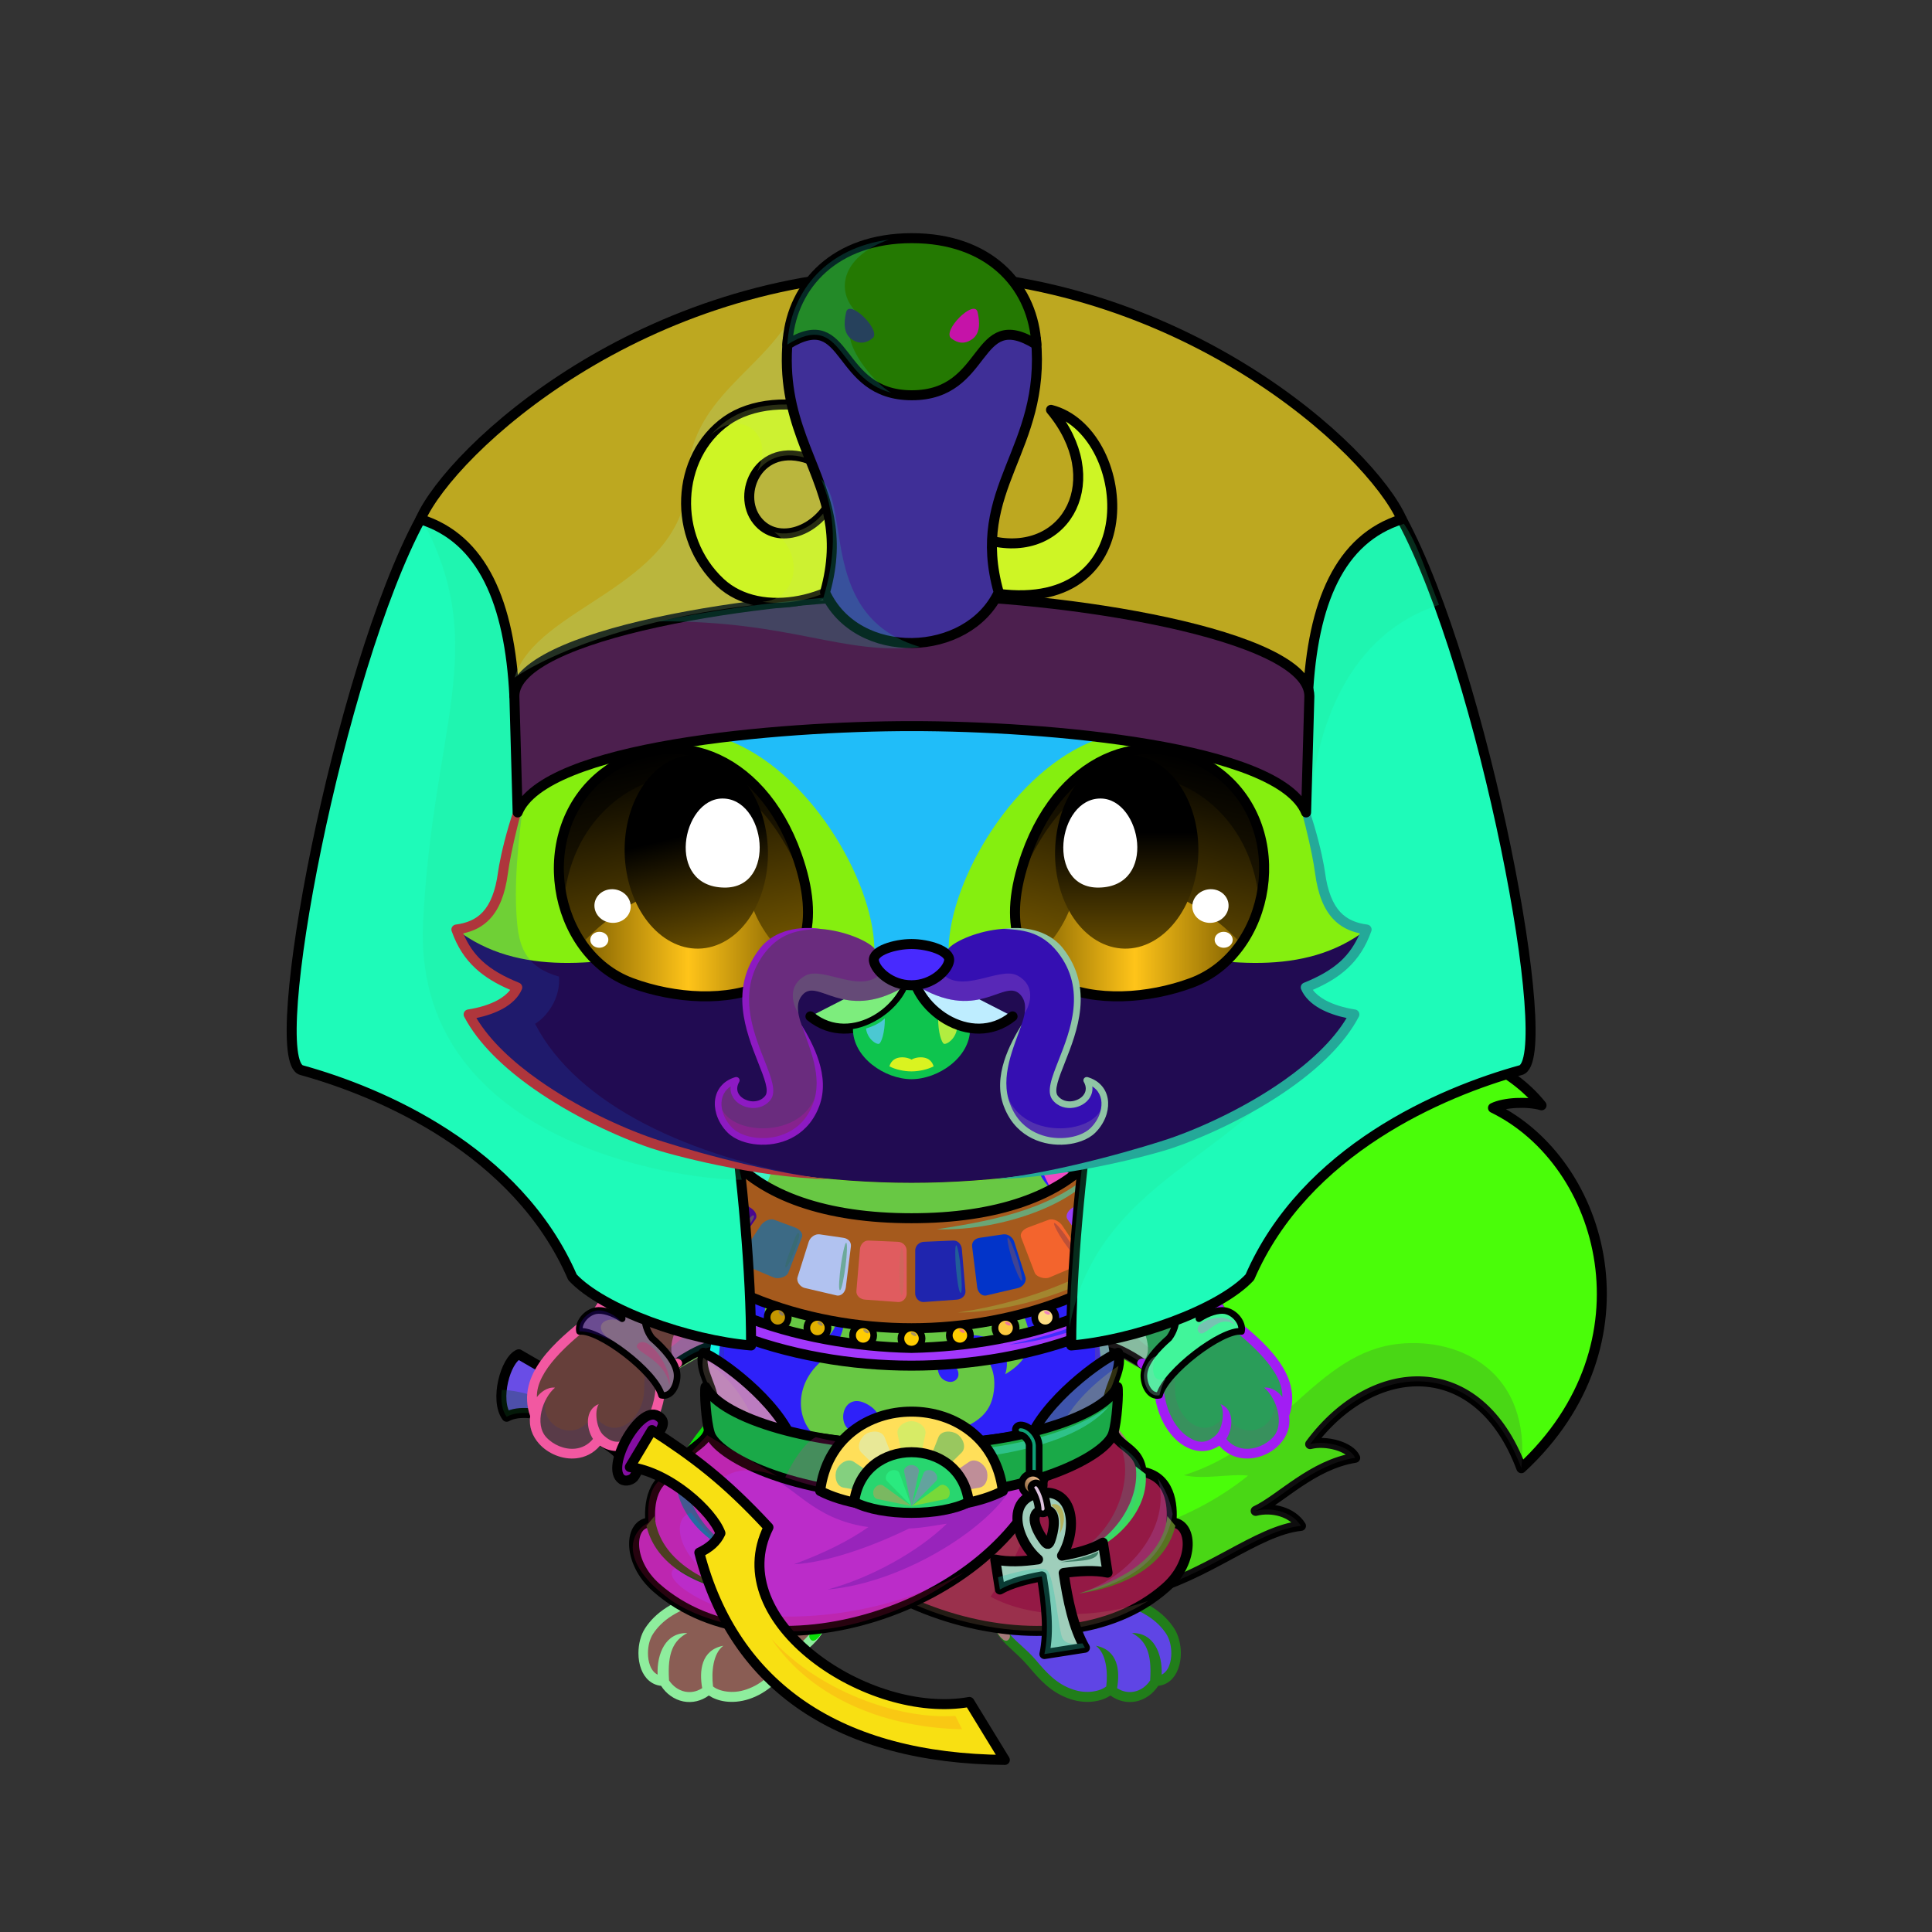 <svg xmlns="http://www.w3.org/2000/svg" xmlns:xlink="http://www.w3.org/1999/xlink" style="shape-rendering:geometricPrecision; text-rendering:geometricPrecision; image-rendering:optimizeQuality; fill-rule:evenodd; clip-rule:evenodd" version="1.1" viewBox="0 0 29000 29000" xml:space="preserve"><rect x="0" y="0" width="29000" height="29000" fill="#333333" stroke="none"/><defs><style type="text/css">.HatPharaohBack-Mediumfil23new {fill:url(#HatPharaohBack-Mediumid582new)}
.HatPharaohBack-Mediumfil24new {fill:url(#HatPharaohBack-Mediumid157new)}
.HatPharaohBack-Mediumfil25new {fill:url(#HatPharaohBack-Mediumid599new)}
.HatPharaohBack-Mediumfil26new {fill:url(#HatPharaohBack-Mediumid138new)}
.HatPharaohBack-Mediumfil27new {fill:url(#HatPharaohBack-Mediumid28new)}
.HatPharaohBack-Mediumfil28new {fill:url(#HatPharaohBack-Mediumid72new)}
.HatPharaohBack-Mediumfil29new {fill:url(#HatPharaohBack-Mediumid52new)}
.HatPharaohBack-Mediumfil30new {fill:url(#HatPharaohBack-Mediumid187new)}
.HatPharaohBack-Mediumfil31new {fill:white;fill-opacity:0.502}
.HatPharaohBack-Mediumfil32new {fill:white;fill-opacity:0.302}
.HatPharaohBack-Mediumfil14new {fill:black;fill-opacity:0.2}
.HatPharaohBack-Mediumfil33new {fill:none}
.HatPharaohBack-Mediumstr0new {stroke:black;stroke-width:150;stroke-linecap:round;stroke-linejoin:round}
.BraceletPharaoh-Mediumfil3new {fill:black;fill-opacity:0.302}
.BraceletPharaoh-Mediumfil31new {fill:white;fill-opacity:0.502}
.BraceletPharaoh-Mediumfil218new {fill:url(#BraceletPharaoh-Mediumid172new)}
.BraceletPharaoh-Mediumstr3new {stroke:black;stroke-width:100;stroke-linecap:round;stroke-linejoin:round}
.BraceletPharaoh-Mediumfil219new {fill:url(#BraceletPharaoh-Mediumid30new)}
.NecklacePharaoh-Mediumfil14new {fill:black;fill-opacity:0.2}
.NecklacePharaoh-Mediumfil84new {fill:black}
.NecklacePharaoh-Mediumfil537new {fill:url(#NecklacePharaoh-Mediumid50new)}
.NecklacePharaoh-Mediumfil538new {fill:url(#NecklacePharaoh-Mediumid12new)}
.NecklacePharaoh-Mediumfil539new {fill:url(#NecklacePharaoh-Mediumid186new)}
.NecklacePharaoh-Mediumfil540new {fill:url(#NecklacePharaoh-Mediumid69new)}
.NecklacePharaoh-Mediumfil541new {fill:url(#NecklacePharaoh-Mediumid78new)}
.NecklacePharaoh-Mediumfil543new {fill:url(#NecklacePharaoh-Mediumid180new)}
.NecklacePharaoh-Mediumfil544new {fill:url(#NecklacePharaoh-Mediumid194new)}
.NecklacePharaoh-Mediumfil545new {fill:url(#NecklacePharaoh-Mediumid202new)}
.NecklacePharaoh-Mediumfil546new {fill:url(#NecklacePharaoh-Mediumid26new)}
.NecklacePharaoh-Mediumfil31new {fill:white;fill-opacity:0.502}
.NecklacePharaoh-Mediumfil557new {fill:url(#NecklacePharaoh-Mediumid23new)}
.NecklacePharaoh-Mediumfil558new {fill:url(#NecklacePharaoh-Mediumid160new)}
.NecklacePharaoh-Mediumfil559new {fill:url(#NecklacePharaoh-Mediumid33new)}
.NecklacePharaoh-Mediumfil560new {fill:url(#NecklacePharaoh-Mediumid134new)}
.NecklacePharaoh-Mediumfil569new {fill:#A87300;fill-opacity:0.502}
.NecklacePharaoh-Mediumfil571new {fill:white;fill-opacity:0.4}
.NecklacePharaoh-Mediumfil572new {fill:white;fill-opacity:0.702}
.NecklacePharaoh-Mediumfil573new {fill:#917400;fill-opacity:0.502}
.NecklacePharaoh-Mediumfil535new {fill:url(#NecklacePharaoh-Mediumid66new)}
.NecklacePharaoh-Mediumstr0new {stroke:black;stroke-width:150;stroke-linecap:round;stroke-linejoin:round}
.NecklacePharaoh-Mediumfil83new {fill:white}
.NecklacePharaoh-Mediumfil536new {fill:url(#NecklacePharaoh-Mediumid195new)}
.NecklacePharaoh-Mediumfil33new {fill:none}
.NecklacePharaoh-Mediumfil542new {fill:url(#NecklacePharaoh-Mediumid79new)}
.NecklacePharaoh-Mediumfil547new {fill:#E2B200}
.NecklacePharaoh-Mediumstr4new {stroke:black;stroke-width:100}
.NecklacePharaoh-Mediumfil548new {fill:#C59700}
.NecklacePharaoh-Mediumfil549new {fill:#A97E00}
.NecklacePharaoh-Mediumfil550new {fill:#AF8300}
.NecklacePharaoh-Mediumfil551new {fill:#C79900}
.NecklacePharaoh-Mediumfil552new {fill:#E1B100}
.NecklacePharaoh-Mediumfil553new {fill:#FFCC00}
.NecklacePharaoh-Mediumfil554new {fill:url(#NecklacePharaoh-Mediumid132new)}
.NecklacePharaoh-Mediumfil555new {fill:url(#NecklacePharaoh-Mediumid19new)}
.NecklacePharaoh-Mediumfil556new {fill:url(#NecklacePharaoh-Mediumid103new)}
.NecklacePharaoh-Mediumfil561new {fill:#FFCC02}
.NecklacePharaoh-Mediumfil562new {fill:#FBC93F}
.NecklacePharaoh-Mediumfil563new {fill:#FDDD84}
.NecklacePharaoh-Mediumfil564new {fill:#FEEEC1}
.NecklacePharaoh-Mediumfil565new {fill:#FFEFB5}
.NecklacePharaoh-Mediumfil566new {fill:#FFE47F}
.NecklacePharaoh-Mediumfil567new {fill:#FFDA48}
.NecklacePharaoh-Mediumfil568new {fill:#FFD11B}
.NecklacePharaoh-Mediumfil570new {fill:url(#NecklacePharaoh-Mediumid102new)}
.HatPharaoh-Mediumfil824new {fill:url(#HatPharaoh-Mediumid40new)}
.HatPharaoh-Mediumfil32new {fill:white;fill-opacity:0.302}
.HatPharaoh-Mediumfil825new {fill:url(#HatPharaoh-Mediumid137new)}
.HatPharaoh-Mediumfil31new {fill:white;fill-opacity:0.502}
.HatPharaoh-Mediumfil826new {fill:url(#HatPharaoh-Mediumid126new)}
.HatPharaoh-Mediumfil827new {fill:url(#HatPharaoh-Mediumid77new)}
.HatPharaoh-Mediumfil828new {fill:url(#HatPharaoh-Mediumid27new)}
.HatPharaoh-Mediumfil829new {fill:url(#HatPharaoh-Mediumid177new)}
.HatPharaoh-Mediumfil830new {fill:url(#HatPharaoh-Mediumid533new)}
.HatPharaoh-Mediumfil14new {fill:black;fill-opacity:0.2}
.HatPharaoh-Mediumfil831new {fill:url(#HatPharaoh-Mediumid562new)}
.HatPharaoh-Mediumfil832new {fill:url(#HatPharaoh-Mediumid249new)}
.HatPharaoh-Mediumfil293new {fill:#FFFFCC;fill-opacity:0.502}
.HatPharaoh-Mediumfil833new {fill:url(#HatPharaoh-Mediumid248new)}
.HatPharaoh-Mediumfil834new {fill:#FFFFCC}
.HatPharaoh-Mediumfil84new {fill:black}
.HatPharaoh-Mediumfil33new {fill:none}
.HatPharaoh-Mediumstr0new {stroke:black;stroke-width:150;stroke-linecap:round;stroke-linejoin:round}
.Tail-Fox2fil10 {fill:url(#Tail-Fox2id29)}
.Tail-Fox2fil8 {fill:black;fill-opacity:0.2}
.Tail-Fox2fil0 {fill:none}
.Tail-Fox2str0 {stroke:black;stroke-width:150;stroke-linecap:round;stroke-linejoin:round}
.RightFoot-Fox1fil21 {fill:url(#RightFoot-Fox1id164)}
.RightFoot-Fox1fil8 {fill:black;fill-opacity:0.2}
.RightFoot-Fox1fil0 {fill:none}
.RightFoot-Fox1fil18 {fill:black;fill-rule:nonzero}
.RightLeg-Fox2fil23 {fill:url(#RightLeg-Fox2id41)}
.RightLeg-Fox2fil25 {fill:#f0b173}
.RightLeg-Fox2fil18 {fill:black;fill-rule:nonzero}
.RightLeg-Fox2fil8 {fill:black;fill-opacity:0.2}
.LeftFoot-Fox1fil30 {fill:url(#LeftFoot-Fox1id167)}
.LeftFoot-Fox1fil8 {fill:black;fill-opacity:0.2}
.LeftFoot-Fox1fil0 {fill:none}
.LeftFoot-Fox1fil18 {fill:black;fill-rule:nonzero}
.LeftLeg-Fox2fil32 {fill:url(#LeftLeg-Fox2id44)}
.LeftLeg-Fox2fil25 {fill:#f0b173}
.LeftLeg-Fox2fil18 {fill:black;fill-rule:nonzero}
.LeftLeg-Fox2fil8 {fill:black;fill-opacity:0.2}
.RightHand-Fox1fil34 {fill:url(#RightHand-Fox1id128)}
.RightHand-Fox1fil35 {fill:url(#RightHand-Fox1id107)}
.RightHand-Fox1fil8 {fill:black;fill-opacity:0.2}
.RightHand-Fox1fil0 {fill:none}
.RightHand-Fox1str0 {stroke:black;stroke-width:150;stroke-linecap:round;stroke-linejoin:round}
.RightPaw-Fox0fil39 {fill:url(#RightPaw-Fox0id92)}
.RightPaw-Fox0fil8 {fill:black;fill-opacity:0.2}
.RightPaw-Fox0fil18 {fill:black;fill-rule:nonzero}
.LeftHand-Fox1fil44 {fill:url(#LeftHand-Fox1id144)}
.LeftHand-Fox1fil45 {fill:url(#LeftHand-Fox1id124)}
.LeftHand-Fox1fil8 {fill:black;fill-opacity:0.2}
.LeftHand-Fox1fil0 {fill:none}
.LeftHand-Fox1str0 {stroke:black;stroke-width:150;stroke-linecap:round;stroke-linejoin:round}
.LeftPaw-Fox0fil48 {fill:url(#LeftPaw-Fox0id151)}
.LeftPaw-Fox0fil8 {fill:black;fill-opacity:0.2}
.LeftPaw-Fox0fil18 {fill:black;fill-rule:nonzero}
.Body-Fox5fil53 {fill:url(#Body-Fox5id192)}
.Body-Fox5fil8 {fill:black;fill-opacity:0.2}
.Body-Fox5fil18 {fill:black;fill-rule:nonzero}
.Body-Fox5fil59 {fill:url(#Body-Fox5id175)}
.Head-Fox5fil136 {fill:url(#Head-Fox5id113)}
.Head-Fox5fil137 {fill:url(#Head-Fox5id143)}
.Head-Fox5fil138 {fill:url(#Head-Fox5id80)}
.Head-Fox5fil8 {fill:black;fill-opacity:0.2}
.Head-Fox5fil18 {fill:black;fill-rule:nonzero}
.Mouth-Fox10fil2 {fill:black}
.Mouth-Fox10fil145 {fill:url(#Mouth-Fox10id133)}
.Mouth-Fox10fil143 {fill:#FF9999}
.Mouth-Fox10fil146 {fill:url(#Mouth-Fox10id145)}
.Mouth-Fox10fil0 {fill:none}
.Mouth-Fox10str0 {stroke:black;stroke-width:150;stroke-linecap:round;stroke-linejoin:round}
.Eyes-Fox0fil147 {fill:url(#Eyes-Fox0id182)}
.Eyes-Fox0fil148 {fill:url(#Eyes-Fox0id100)}
.Eyes-Fox0fil142 {fill:white}
.Eyes-Fox0fil149 {fill:url(#Eyes-Fox0id132)}
.Eyes-Fox0fil150 {fill:#895821}
.Eyes-Fox0fil8 {fill:black;fill-opacity:0.2}
.Eyes-Fox0fil4 {fill:black;fill-opacity:0.502}
.Eyes-Fox0fil151 {fill:url(#Eyes-Fox0id12)}
.Eyes-Fox0fil152 {fill:url(#Eyes-Fox0id57)}
.Eyes-Fox0fil153 {fill:url(#Eyes-Fox0id73)}
.Eyes-Fox0fil0 {fill:none}
.Eyes-Fox0str1 {stroke:black;stroke-width:150}
.Moustache-Fox4fil207 {fill:url(#Moustache-Fox4id52)}
.Moustache-Fox4fil8 {fill:black;fill-opacity:0.2}
.Moustache-Fox4fil18 {fill:black;fill-rule:nonzero}
.Moustache-Fox4fil208 {fill:url(#Moustache-Fox4id51)}
.Nose-Fox0fil215 {fill:url(#Nose-Fox0id189)}
.Nose-Fox0str0 {stroke:black;stroke-width:150;stroke-linecap:round;stroke-linejoin:round}
.WeaponPharaohBack-Mediumfil16 {fill:black;fill-opacity:0.302}
.WeaponPharaohBack-Mediumfil137 {fill:url(#WeaponPharaohBack-Mediumid92)}
.WeaponPharaohBack-Mediumstr1 {stroke:black;stroke-width:150;stroke-linecap:round;stroke-linejoin:round}
.WeaponPharaoh-Mediumfil139 {fill:url(#WeaponPharaoh-Mediumid3)}
.WeaponPharaoh-Mediumfil134 {fill:#805123;fill-opacity:0.302}
.WeaponPharaoh-Mediumfil135 {fill:white;fill-opacity:0.6}
.WeaponPharaoh-Mediumfil136 {fill:#805123;fill-opacity:0.2}
.WeaponPharaoh-Mediumfil138 {fill:url(#WeaponPharaoh-Mediumid57)}
.WeaponPharaoh-Mediumstr1 {stroke:black;stroke-width:150;stroke-linecap:round;stroke-linejoin:round}
.WeaponPharaoh-Mediumfil3 {fill:none}
.AccessoryPharaohfil4 {fill:black;fill-opacity:0.302}
.AccessoryPharaohfil44 {fill:white}
.AccessoryPharaohfil46 {fill:url(#AccessoryPharaohid98);fill-rule:nonzero}
.AccessoryPharaohstr4 {stroke:black;stroke-width:100}
.AccessoryPharaohfil47 {fill:url(#AccessoryPharaohid81)}
.AccessoryPharaohstr1 {stroke:black;stroke-width:150;stroke-linecap:round;stroke-linejoin:round}
.AccessoryPharaohfil48 {fill:url(#AccessoryPharaohid138);fill-rule:nonzero}
.AccessoryPharaohfil49 {fill:url(#AccessoryPharaohid128);fill-rule:nonzero}
</style><linearGradient gradientUnits="userSpaceOnUse" id="HatPharaohBack-Mediumid582new" x1="13594.4" x2="13758.1" y1="6706.36" y2="20171">
   <stop offset="0" style="stop-opacity:1; stop-color:#9999FF"/>
   <stop offset="0.212" style="stop-opacity:1; stop-color:#6C6BD6"/>
   <stop offset="0.651" style="stop-opacity:1; stop-color:#5956B0"/>
   <stop offset="1" style="stop-opacity:1; stop-color:#9999FF"/>
  </linearGradient><linearGradient gradientUnits="userSpaceOnUse" id="HatPharaohBack-Mediumid157new" x1="21604.9" x2="19977.8" xlink:href="#HatPharaohBack-Mediumid72new" y1="11175.9" y2="9644.56">
  </linearGradient><linearGradient gradientUnits="userSpaceOnUse" id="HatPharaohBack-Mediumid599new" x1="13571.4" x2="13781.1" xlink:href="#HatPharaohBack-Mediumid72new" y1="14037.4" y2="13001.6">
  </linearGradient><linearGradient gradientUnits="userSpaceOnUse" id="HatPharaohBack-Mediumid138new" x1="21220.3" x2="17861.5" xlink:href="#HatPharaohBack-Mediumid52new" y1="15410.3" y2="18176.3">
  </linearGradient><linearGradient gradientUnits="userSpaceOnUse" id="HatPharaohBack-Mediumid28new" x1="16695.3" x2="18150.8" xlink:href="#HatPharaohBack-Mediumid27new" y1="20301.6" y2="18991.6">
  </linearGradient><linearGradient gradientUnits="userSpaceOnUse" id="HatPharaohBack-Mediumid187new" x1="9201.65" x2="10657.2" xlink:href="#HatPharaohBack-Mediumid27new" y1="20301.6" y2="18991.6">
  </linearGradient><linearGradient gradientUnits="userSpaceOnUse" id="BraceletPharaoh-Mediumid172new" x1="8823.17" x2="10220.8" xlink:href="#BraceletPharaoh-Mediumid12new" y1="19642.4" y2="20548.2">
  </linearGradient><linearGradient gradientUnits="userSpaceOnUse" id="BraceletPharaoh-Mediumid30new" x1="17113.9" x2="18511.5" xlink:href="#BraceletPharaoh-Mediumid12new" y1="20548.2" y2="19642.4">
  </linearGradient><linearGradient gradientUnits="userSpaceOnUse" id="NecklacePharaoh-Mediumid50new" x1="10754.9" x2="16609" y1="20070.8" y2="17232.4">
   <stop offset="0" style="stop-opacity:1; stop-color:#001A4F"/>
   <stop offset="0.369" style="stop-opacity:1; stop-color:#122E8E"/>
   <stop offset="0.702" style="stop-opacity:1; stop-color:#3E5BDE"/>
   <stop offset="1" style="stop-opacity:1; stop-color:#003399"/>
  </linearGradient><linearGradient gradientUnits="userSpaceOnUse" id="NecklacePharaoh-Mediumid12new" x1="9435.59" x2="17928.3" y1="18932.2" y2="18932.2">
   <stop offset="0" style="stop-opacity:1; stop-color:#FFCC00"/>
   <stop offset="0.188" style="stop-opacity:1; stop-color:#9E7400"/>
   <stop offset="0.412" style="stop-opacity:1; stop-color:#FFCC00"/>
   <stop offset="0.639" style="stop-opacity:1; stop-color:#FBC32C"/>
   <stop offset="0.812" style="stop-opacity:1; stop-color:#FFF6DB"/>
   <stop offset="1" style="stop-opacity:1; stop-color:#FFCC00"/>
  </linearGradient><linearGradient gradientUnits="userSpaceOnUse" id="NecklacePharaoh-Mediumid186new" x1="10645.6" x2="9966.58" y1="17609.3" y2="18178">
   <stop offset="0" style="stop-opacity:1; stop-color:#FF5500"/>
   <stop offset="1" style="stop-opacity:1; stop-color:#C4340C"/>
  </linearGradient><linearGradient gradientUnits="userSpaceOnUse" id="NecklacePharaoh-Mediumid69new" x1="17217.4" x2="16898.1" y1="17510.5" y2="18276.8">
   <stop offset="0" style="stop-opacity:1; stop-color:#9191FF"/>
   <stop offset="1" style="stop-opacity:1; stop-color:#4D48F0"/>
  </linearGradient><linearGradient gradientUnits="userSpaceOnUse" id="NecklacePharaoh-Mediumid78new" x1="10658.8" x2="16705.1" y1="17930.7" y2="17930.7">
   <stop offset="0" style="stop-opacity:1; stop-color:#FFCC00"/>
   <stop offset="0.188" style="stop-opacity:1; stop-color:#9E7400"/>
   <stop offset="0.412" style="stop-opacity:1; stop-color:#FFCC00"/>
   <stop offset="0.639" style="stop-opacity:1; stop-color:#FBC32C"/>
   <stop offset="0.812" style="stop-opacity:1; stop-color:#FFF4D4"/>
   <stop offset="1" style="stop-opacity:1; stop-color:#FFCC00"/>
  </linearGradient><linearGradient gradientUnits="userSpaceOnUse" id="NecklacePharaoh-Mediumid180new" x1="13517.5" x2="12947.3" y1="18778.8" y2="19385.8">
   <stop offset="0" style="stop-opacity:1; stop-color:#FF5500"/>
   <stop offset="1" style="stop-opacity:1; stop-color:#C43008"/>
  </linearGradient><linearGradient gradientUnits="userSpaceOnUse" id="NecklacePharaoh-Mediumid194new" x1="12685.6" x2="12054.8" y1="18701.5" y2="19272.7">
   <stop offset="0" style="stop-opacity:1; stop-color:#4646E3"/>
   <stop offset="1" style="stop-opacity:1; stop-color:#342FC4"/>
  </linearGradient><linearGradient gradientUnits="userSpaceOnUse" id="NecklacePharaoh-Mediumid202new" x1="11960.9" x2="11213.8" y1="18495.2" y2="18993.2">
   <stop offset="0" style="stop-opacity:1; stop-color:#ED4700"/>
   <stop offset="1" style="stop-opacity:1; stop-color:#C72E0C"/>
  </linearGradient><linearGradient gradientUnits="userSpaceOnUse" id="NecklacePharaoh-Mediumid26new" x1="11237.1" x2="10502.7" y1="18104" y2="18664.5">
   <stop offset="0" style="stop-opacity:1; stop-color:#6666FF"/>
   <stop offset="1" style="stop-opacity:1; stop-color:#433ED4"/>
  </linearGradient><linearGradient gradientUnits="userSpaceOnUse" id="NecklacePharaoh-Mediumid23new" x1="14399.5" x2="13829.4" y1="18778.7" y2="19385.9">
   <stop offset="0" style="stop-opacity:1; stop-color:#6666FF"/>
   <stop offset="1" style="stop-opacity:1; stop-color:#413BDB"/>
  </linearGradient><linearGradient gradientUnits="userSpaceOnUse" id="NecklacePharaoh-Mediumid160new" x1="15311.1" x2="14676.3" y1="18704.3" y2="19269.8">
   <stop offset="0" style="stop-opacity:1; stop-color:#FF6600"/>
   <stop offset="1" style="stop-opacity:1; stop-color:#EB4300"/>
  </linearGradient><linearGradient gradientUnits="userSpaceOnUse" id="NecklacePharaoh-Mediumid33new" x1="15446.6" x2="16106.5" y1="19040.6" y2="18447.8">
   <stop offset="0" style="stop-opacity:1; stop-color:#7878FF"/>
   <stop offset="1" style="stop-opacity:1; stop-color:#A09EFF"/>
  </linearGradient><linearGradient gradientUnits="userSpaceOnUse" id="NecklacePharaoh-Mediumid134new" x1="16225.9" x2="16762.1" y1="18748.2" y2="18020.4">
   <stop offset="0" style="stop-opacity:1; stop-color:#F06000"/>
   <stop offset="1" style="stop-opacity:1; stop-color:#FF7A45"/>
  </linearGradient><linearGradient gradientUnits="userSpaceOnUse" id="NecklacePharaoh-Mediumid66new" x1="17251.8" x2="12190.4" y1="22016.6" y2="23842">
   <stop offset="0" style="stop-opacity:1; stop-color:white"/>
   <stop offset="0.259" style="stop-opacity:1; stop-color:white"/>
   <stop offset="0.659" style="stop-opacity:1; stop-color:#E8E8E8"/>
   <stop offset="1" style="stop-opacity:1; stop-color:#C8C8C8"/>
  </linearGradient><linearGradient gradientUnits="userSpaceOnUse" id="NecklacePharaoh-Mediumid195new" x1="11512.2" x2="10933.3" y1="20376.1" y2="21571.1">
   <stop offset="0" style="stop-opacity:1; stop-color:white"/>
   <stop offset="0.4" style="stop-opacity:1; stop-color:#E8E8E8"/>
   <stop offset="1" style="stop-opacity:1; stop-color:#C8C8C8"/>
  </linearGradient><linearGradient gradientUnits="userSpaceOnUse" id="NecklacePharaoh-Mediumid79new" x1="8903.82" x2="18460.1" y1="19329.3" y2="19329.3">
   <stop offset="0" style="stop-opacity:1; stop-color:#FFCC00"/>
   <stop offset="0.188" style="stop-opacity:1; stop-color:#9E7400"/>
   <stop offset="0.412" style="stop-opacity:1; stop-color:#FFCC00"/>
   <stop offset="0.651" style="stop-opacity:1; stop-color:#FBC32C"/>
   <stop offset="0.812" style="stop-opacity:1; stop-color:#FFF9E5"/>
   <stop offset="1" style="stop-opacity:1; stop-color:#FFCC00"/>
  </linearGradient><linearGradient gradientUnits="userSpaceOnUse" id="NecklacePharaoh-Mediumid132new" x1="13512.7" x2="11738.1" y1="21097.5" y2="24761.2">
   <stop offset="0" style="stop-opacity:1; stop-color:white"/>
   <stop offset="0.42" style="stop-opacity:1; stop-color:white"/>
   <stop offset="0.769" style="stop-opacity:1; stop-color:#E8E8E8"/>
   <stop offset="1" style="stop-opacity:1; stop-color:#C8C8C8"/>
  </linearGradient><linearGradient gradientUnits="userSpaceOnUse" id="NecklacePharaoh-Mediumid19new" x1="10583.9" x2="16780" y1="21638.4" y2="21638.4">
   <stop offset="0" style="stop-opacity:1; stop-color:#FFCC00"/>
   <stop offset="0.141" style="stop-opacity:1; stop-color:#9E7400"/>
   <stop offset="0.459" style="stop-opacity:1; stop-color:#FFCC00"/>
   <stop offset="0.69" style="stop-opacity:1; stop-color:#FBC32C"/>
   <stop offset="0.839" style="stop-opacity:1; stop-color:#FFF6DB"/>
   <stop offset="1" style="stop-opacity:1; stop-color:#FFCC00"/>
  </linearGradient><linearGradient gradientUnits="userSpaceOnUse" id="NecklacePharaoh-Mediumid103new" x1="12310.8" x2="15053" xlink:href="#NecklacePharaoh-Mediumid102new" y1="21914.5" y2="21914.5">
  </linearGradient><linearGradient gradientUnits="userSpaceOnUse" id="HatPharaoh-Mediumid40new" x1="14883.3" x2="12469.2" y1="3307.82" y2="11240">
   <stop offset="0" style="stop-opacity:1; stop-color:#9999FF"/>
   <stop offset="0.722" style="stop-opacity:1; stop-color:#6865EB"/>
   <stop offset="1" style="stop-opacity:1; stop-color:#6161E8"/>
  </linearGradient><linearGradient gradientUnits="userSpaceOnUse" id="HatPharaoh-Mediumid137new" x1="8851.91" x2="10633.3" y1="9036.66" y2="5333.34">
   <stop offset="0" style="stop-opacity:1; stop-color:#C4C472"/>
   <stop offset="0.6" style="stop-opacity:1; stop-color:#EFEF96"/>
   <stop offset="1" style="stop-opacity:1; stop-color:#FFFFCC"/>
  </linearGradient><linearGradient gradientUnits="userSpaceOnUse" id="HatPharaoh-Mediumid126new" x1="12708.8" x2="14643.7" y1="8812.95" y2="4790.43">
   <stop offset="0" style="stop-opacity:1; stop-color:#C4C472"/>
   <stop offset="0.51" style="stop-opacity:1; stop-color:#F1F19C"/>
   <stop offset="1" style="stop-opacity:1; stop-color:#FFFFCC"/>
  </linearGradient><linearGradient gradientUnits="userSpaceOnUse" id="HatPharaoh-Mediumid77new" x1="6505.42" x2="8227.64" y1="9829.68" y2="7648.2">
   <stop offset="0" style="stop-opacity:1; stop-color:#D4D48A"/>
   <stop offset="0.459" style="stop-opacity:1; stop-color:#D3D48B"/>
   <stop offset="1" style="stop-opacity:1; stop-color:#EEEE94"/>
  </linearGradient><linearGradient gradientUnits="userSpaceOnUse" id="HatPharaoh-Mediumid27new" x1="16173.5" x2="19046.3" y1="8477.79" y2="5892.21">
   <stop offset="0" style="stop-opacity:1; stop-color:#EBEB8A"/>
   <stop offset="1" style="stop-opacity:1; stop-color:#FFFFCC"/>
  </linearGradient><linearGradient gradientUnits="userSpaceOnUse" id="HatPharaoh-Mediumid177new" x1="19015" x2="20956.8" xlink:href="#HatPharaoh-Mediumid27new" y1="9612.75" y2="7865.13">
  </linearGradient><linearGradient gradientUnits="userSpaceOnUse" id="HatPharaoh-Mediumid533new" x1="7720.61" x2="19654.2" xlink:href="#HatPharaoh-Mediumid78new" y1="10563.4" y2="10563.4">
  </linearGradient><linearGradient gradientUnits="userSpaceOnUse" id="HatPharaoh-Mediumid562new" x1="10453.3" x2="16540.7" xlink:href="#HatPharaoh-Mediumid557new" y1="7277.45" y2="7843.03">
  </linearGradient><linearGradient gradientUnits="userSpaceOnUse" id="HatPharaoh-Mediumid249new" x1="13687.4" x2="13687.4" y1="4093.58" y2="9668.09">
   <stop offset="0" style="stop-opacity:1; stop-color:#936A15"/>
   <stop offset="0.4" style="stop-opacity:1; stop-color:#FFCC00"/>
   <stop offset="0.631" style="stop-opacity:1; stop-color:#FFF4D4"/>
   <stop offset="1" style="stop-opacity:1; stop-color:#FFCC00"/>
  </linearGradient><linearGradient gradientUnits="userSpaceOnUse" id="HatPharaoh-Mediumid248new" x1="11841.9" x2="15532.9" y1="4780.9" y2="4726.71">
   <stop offset="0" style="stop-opacity:1; stop-color:#936A15"/>
   <stop offset="0.431" style="stop-opacity:1; stop-color:#FFCC00"/>
   <stop offset="0.859" style="stop-opacity:1; stop-color:#FEF0C4"/>
   <stop offset="1" style="stop-opacity:1; stop-color:#FFF3D1"/>
  </linearGradient><linearGradient gradientUnits="objectBoundingBox" id="Tail-Fox2id29" x1="8.372%" x2="91.628%" y1="24.481%" y2="75.519%">
   <stop offset="0" style="stop-opacity:1; stop-color:#b07131"/>
   <stop offset="0.459" style="stop-opacity:1; stop-color:#d78e47"/>
   <stop offset="0.78" style="stop-opacity:1; stop-color:#f0b173"/>
   <stop offset="1" style="stop-opacity:1; stop-color:#f0b173"/>
  </linearGradient><linearGradient gradientUnits="userSpaceOnUse" id="RightFoot-Fox1id164" x1="16304.9" x2="16304.9" y1="23252.2" y2="25473.4">
   <stop offset="0" style="stop-opacity:1; stop-color:#ede4c6"/>
   <stop offset="0.49" style="stop-opacity:1; stop-color:#ede4c6"/>
   <stop offset="1" style="stop-opacity:1; stop-color:#e0d5b1"/>
  </linearGradient><linearGradient gradientUnits="objectBoundingBox" id="RightLeg-Fox2id41" x1="23.32%" x2="76.68%" y1="93.65%" y2="6.35%">
   <stop offset="0" style="stop-opacity:1; stop-color:#f0b173"/>
   <stop offset="0.2" style="stop-opacity:1; stop-color:#f0b173"/>
   <stop offset="1" style="stop-opacity:1; stop-color:#d78e47"/>
  </linearGradient><linearGradient gradientUnits="userSpaceOnUse" id="LeftFoot-Fox1id167" x1="11002.8" x2="11002.8" y1="23252.1" y2="25473.4">
   <stop offset="0" style="stop-opacity:1; stop-color:#ede4c6"/>
   <stop offset="0.502" style="stop-opacity:1; stop-color:#ede4c6"/>
   <stop offset="1" style="stop-opacity:1; stop-color:#e0d5b1"/>
  </linearGradient><linearGradient gradientUnits="objectBoundingBox" id="LeftLeg-Fox2id44" x1="76.68%" x2="23.32%" xlink:href="#LeftLeg-Fox2id41" y1="93.65%" y2="6.35%">
  </linearGradient><linearGradient gradientUnits="objectBoundingBox" id="RightHand-Fox1id128" x1="19.715%" x2="80.285%" y1="10.418%" y2="89.581%">
   <stop offset="0" style="stop-opacity:1; stop-color:#b07131"/>
   <stop offset="0.02" style="stop-opacity:1; stop-color:#b07131"/>
   <stop offset="0.722" style="stop-opacity:1; stop-color:#d78e47"/>
   <stop offset="1" style="stop-opacity:1; stop-color:#d78e47"/>
  </linearGradient><linearGradient gradientUnits="userSpaceOnUse" id="RightHand-Fox1id107" x1="16599.9" x2="17085.4" xlink:href="#RightHand-Fox1id90" y1="19453.1" y2="20462.8">
  </linearGradient><linearGradient gradientUnits="userSpaceOnUse" id="RightPaw-Fox0id92" x1="18753.4" x2="17671.1" y1="21628.2" y2="19462.6">
   <stop offset="0" style="stop-opacity:1; stop-color:#b07a3c"/>
   <stop offset="1" style="stop-opacity:1; stop-color:#b07131"/>
  </linearGradient><linearGradient gradientUnits="objectBoundingBox" id="LeftHand-Fox1id144" x1="80.285%" x2="19.715%" xlink:href="#LeftHand-Fox1id128" y1="10.418%" y2="89.581%">
  </linearGradient><linearGradient gradientUnits="userSpaceOnUse" id="LeftHand-Fox1id124" x1="10707.7" x2="10222.3" xlink:href="#LeftHand-Fox1id90" y1="19453.1" y2="20462.8">
  </linearGradient><linearGradient gradientUnits="userSpaceOnUse" id="LeftPaw-Fox0id151" x1="8539.59" x2="9651.19" xlink:href="#LeftPaw-Fox0id92" y1="21657.5" y2="19433.3">
  </linearGradient><linearGradient gradientUnits="objectBoundingBox" id="Body-Fox5id192" x1="50%" x2="50%" y1="0%" y2="100%">
   <stop offset="0" style="stop-opacity:1; stop-color:#b07131"/>
   <stop offset="0.102" style="stop-opacity:1; stop-color:#b07131"/>
   <stop offset="0.522" style="stop-opacity:1; stop-color:#d78e47"/>
   <stop offset="1" style="stop-opacity:1; stop-color:#f0b173"/>
  </linearGradient><linearGradient gradientUnits="userSpaceOnUse" id="Body-Fox5id175" x1="13639.7" x2="13639.7" y1="17471.4" y2="22339.9">
   <stop offset="0" style="stop-opacity:1; stop-color:#d78e47"/>
   <stop offset="0.541" style="stop-opacity:1; stop-color:#f0b173"/>
   <stop offset="1" style="stop-opacity:1; stop-color:#f0b173"/>
  </linearGradient><linearGradient gradientUnits="userSpaceOnUse" id="Head-Fox5id113" x1="13681.9" x2="13681.9" xlink:href="#Head-Fox5id94" y1="17555.5" y2="7384.8">
  </linearGradient><linearGradient gradientUnits="userSpaceOnUse" id="Head-Fox5id143" x1="13681.9" x2="13681.9" xlink:href="#Head-Fox5id75" y1="17756" y2="10913.5">
  </linearGradient><linearGradient gradientUnits="userSpaceOnUse" id="Head-Fox5id80" x1="13681.9" x2="13681.9" y1="13952.3" y2="17755.4">
   <stop offset="0" style="stop-opacity:1; stop-color:#ede4c6"/>
   <stop offset="0.42" style="stop-opacity:1; stop-color:#ede4c6"/>
   <stop offset="1" style="stop-opacity:1; stop-color:#e0d5b1"/>
  </linearGradient><linearGradient gradientUnits="userSpaceOnUse" id="Mouth-Fox10id133" x1="13140.5" x2="13140.5" y1="15286.3" y2="15669">
   <stop offset="0" style="stop-opacity:1; stop-color:#D6D6D6"/>
   <stop offset="0.6" style="stop-opacity:1; stop-color:white"/>
   <stop offset="1" style="stop-opacity:1; stop-color:#ede4c6"/>
  </linearGradient><linearGradient gradientUnits="userSpaceOnUse" id="Mouth-Fox10id145" x1="14223.3" x2="14223.3" xlink:href="#Mouth-Fox10id133" y1="15286.3" y2="15669">
  </linearGradient><linearGradient gradientUnits="userSpaceOnUse" id="Eyes-Fox0id182" x1="10652.3" x2="9864.74" xlink:href="#Eyes-Fox0id11" y1="14913.9" y2="11283.7">
  </linearGradient><linearGradient gradientUnits="userSpaceOnUse" id="Eyes-Fox0id100" x1="8721.5" x2="11925.7" xlink:href="#Eyes-Fox0id4" y1="14233.5" y2="14233.5">
  </linearGradient><linearGradient gradientUnits="userSpaceOnUse" id="Eyes-Fox0id132" x1="10130.5" x2="10772.8" xlink:href="#Eyes-Fox0id3" y1="11425.5" y2="14144.1">
  </linearGradient><linearGradient gradientUnits="userSpaceOnUse" id="Eyes-Fox0id12" x1="16711.6" x2="17499.1" xlink:href="#Eyes-Fox0id11" y1="14913.9" y2="11283.7">
  </linearGradient><linearGradient gradientUnits="userSpaceOnUse" id="Eyes-Fox0id57" x1="18642.3" x2="15438.2" xlink:href="#Eyes-Fox0id4" y1="14233.5" y2="14233.5">
  </linearGradient><linearGradient gradientUnits="userSpaceOnUse" id="Eyes-Fox0id73" x1="16912.2" x2="16912.2" xlink:href="#Eyes-Fox0id3" y1="11330.3" y2="14239.3">
  </linearGradient><linearGradient gradientUnits="userSpaceOnUse" id="Moustache-Fox4id52" x1="13411.6" x2="10914.5" xlink:href="#Moustache-Fox4id51" y1="14690.1" y2="16381.9">
  </linearGradient><linearGradient gradientUnits="userSpaceOnUse" id="Nose-Fox0id189" x1="13681.9" x2="13681.9" y1="14170" y2="14789.2">
   <stop offset="0" style="stop-opacity:1; stop-color:#FFCCCC"/>
   <stop offset="1" style="stop-opacity:1; stop-color:#453F2C"/>
  </linearGradient><linearGradient gradientUnits="userSpaceOnUse" id="WeaponPharaohBack-Mediumid92" x1="8002.27" x2="9256.41" xlink:href="#WeaponPharaohBack-Mediumid57" y1="20483.9" y2="21852.6">
  </linearGradient><linearGradient gradientUnits="userSpaceOnUse" id="WeaponPharaoh-Mediumid3" x1="11978.7" x2="12557.5" y1="21452.7" y2="26430.3">
   <stop offset="0" style="stop-opacity:1; stop-color:#E6C54E"/>
   <stop offset="0.522" style="stop-opacity:1; stop-color:#FFF7DB"/>
   <stop offset="0.561" style="stop-opacity:1; stop-color:#F6D86B"/>
   <stop offset="0.741" style="stop-opacity:1; stop-color:#FFFBED"/>
   <stop offset="0.922" style="stop-opacity:1; stop-color:#F8E290"/>
   <stop offset="1" style="stop-opacity:1; stop-color:#F7D651"/>
  </linearGradient><linearGradient gradientUnits="userSpaceOnUse" id="WeaponPharaoh-Mediumid57" x1="9851.64" x2="9364.24" y1="21369" y2="22087.3">
   <stop offset="0" style="stop-opacity:1; stop-color:#BA8E36"/>
   <stop offset="1" style="stop-opacity:1; stop-color:#69562F"/>
  </linearGradient><linearGradient gradientUnits="userSpaceOnUse" id="AccessoryPharaohid98" x1="15419.2" x2="15419.2" y1="21388.8" y2="22300.9">
   <stop offset="0" style="stop-opacity:1; stop-color:#FFCC99"/>
   <stop offset="1" style="stop-opacity:1; stop-color:#855E3A"/>
  </linearGradient><linearGradient gradientUnits="userSpaceOnUse" id="AccessoryPharaohid81" x1="14953" x2="16610.6" y1="23706.7" y2="23526.2">
   <stop offset="0" style="stop-opacity:1; stop-color:#936A15"/>
   <stop offset="0.322" style="stop-opacity:1; stop-color:#FBC32C"/>
   <stop offset="0.702" style="stop-opacity:1; stop-color:#FFF6DB"/>
   <stop offset="1" style="stop-opacity:1; stop-color:#FFCC00"/>
  </linearGradient><linearGradient gradientUnits="userSpaceOnUse" id="AccessoryPharaohid138" x1="15638.6" x2="15368.6" xlink:href="#AccessoryPharaohid98" y1="22174.9" y2="22393.2">
  </linearGradient><linearGradient gradientUnits="userSpaceOnUse" id="AccessoryPharaohid128" x1="15601.5" x2="15601.5" xlink:href="#AccessoryPharaohid98" y1="22258.3" y2="22723.7">
  </linearGradient><linearGradient gradientUnits="userSpaceOnUse" id="HatPharaohBack-Mediumid72new" x1="7374.66" x2="5747.56" y1="11175.9" y2="9644.56">
   <stop offset="0" style="stop-opacity:1; stop-color:#C4C472"/>
   <stop offset="0.678" style="stop-opacity:1; stop-color:#EFEF96"/>
   <stop offset="1" style="stop-opacity:1; stop-color:#FFFFCC"/>
  </linearGradient><linearGradient gradientUnits="userSpaceOnUse" id="HatPharaohBack-Mediumid52new" x1="9531.64" x2="6148.48" y1="15400.2" y2="18186.4">
   <stop offset="0" style="stop-opacity:1; stop-color:#C4C472"/>
   <stop offset="0.431" style="stop-opacity:1; stop-color:#EFEF96"/>
   <stop offset="1" style="stop-opacity:1; stop-color:#FFFFCC"/>
  </linearGradient><linearGradient gradientUnits="userSpaceOnUse" id="HatPharaohBack-Mediumid27new" x1="16173.5" x2="19046.3" y1="8477.79" y2="5892.21">
   <stop offset="0" style="stop-opacity:1; stop-color:#EBEB8A"/>
   <stop offset="1" style="stop-opacity:1; stop-color:#FFFFCC"/>
  </linearGradient><linearGradient gradientUnits="userSpaceOnUse" id="BraceletPharaoh-Mediumid12new" x1="9435.59" x2="17928.3" y1="18932.2" y2="18932.2">
   <stop offset="0" style="stop-opacity:1; stop-color:#FFCC00"/>
   <stop offset="0.188" style="stop-opacity:1; stop-color:#9E7400"/>
   <stop offset="0.412" style="stop-opacity:1; stop-color:#FFCC00"/>
   <stop offset="0.639" style="stop-opacity:1; stop-color:#FBC32C"/>
   <stop offset="0.812" style="stop-opacity:1; stop-color:#FFF6DB"/>
   <stop offset="1" style="stop-opacity:1; stop-color:#FFCC00"/>
  </linearGradient><linearGradient gradientUnits="userSpaceOnUse" id="NecklacePharaoh-Mediumid102new" x1="12821.8" x2="14542" y1="22253.7" y2="22253.7">
   <stop offset="0" style="stop-opacity:1; stop-color:#936A15"/>
   <stop offset="0.322" style="stop-opacity:1; stop-color:#FBC32C"/>
   <stop offset="0.702" style="stop-opacity:1; stop-color:#FFF6DB"/>
   <stop offset="1" style="stop-opacity:1; stop-color:#FFCC00"/>
  </linearGradient><linearGradient gradientUnits="userSpaceOnUse" id="HatPharaoh-Mediumid78new" x1="10658.8" x2="16705.1" y1="17930.7" y2="17930.7">
   <stop offset="0" style="stop-opacity:1; stop-color:#FFCC00"/>
   <stop offset="0.188" style="stop-opacity:1; stop-color:#9E7400"/>
   <stop offset="0.412" style="stop-opacity:1; stop-color:#FFCC00"/>
   <stop offset="0.639" style="stop-opacity:1; stop-color:#FBC32C"/>
   <stop offset="0.812" style="stop-opacity:1; stop-color:#FFF4D4"/>
   <stop offset="1" style="stop-opacity:1; stop-color:#FFCC00"/>
  </linearGradient><linearGradient gradientUnits="userSpaceOnUse" id="HatPharaoh-Mediumid557new" x1="10174.4" x2="16787.7" y1="6912.45" y2="7526.89">
   <stop offset="0" style="stop-opacity:1; stop-color:#FFCC00"/>
   <stop offset="0.341" style="stop-opacity:1; stop-color:#9E7400"/>
   <stop offset="0.502" style="stop-opacity:1; stop-color:#FFCC00"/>
   <stop offset="0.761" style="stop-opacity:1; stop-color:#FBC32C"/>
   <stop offset="1" style="stop-opacity:1; stop-color:#FFF3D1"/>
  </linearGradient><linearGradient gradientUnits="objectBoundingBox" id="LeftLeg-Fox2id41" x1="23.32%" x2="76.68%" y1="93.65%" y2="6.35%">
   <stop offset="0" style="stop-opacity:1; stop-color:#f0b173"/>
   <stop offset="0.2" style="stop-opacity:1; stop-color:#f0b173"/>
   <stop offset="1" style="stop-opacity:1; stop-color:#d78e47"/>
  </linearGradient><linearGradient gradientUnits="userSpaceOnUse" id="RightHand-Fox1id90" x1="16597.3" x2="20364.3" y1="8892.36" y2="5845.48">
   <stop offset="0" style="stop-opacity:1; stop-color:#d78e47"/>
   <stop offset="1" style="stop-opacity:1; stop-color:#f0b173"/>
  </linearGradient><linearGradient gradientUnits="objectBoundingBox" id="LeftHand-Fox1id128" x1="19.715%" x2="80.285%" y1="10.418%" y2="89.581%">
   <stop offset="0" style="stop-opacity:1; stop-color:#b07131"/>
   <stop offset="0.02" style="stop-opacity:1; stop-color:#b07131"/>
   <stop offset="0.722" style="stop-opacity:1; stop-color:#d78e47"/>
   <stop offset="1" style="stop-opacity:1; stop-color:#d78e47"/>
  </linearGradient><linearGradient gradientUnits="userSpaceOnUse" id="LeftHand-Fox1id90" x1="16597.3" x2="20364.3" y1="8892.36" y2="5845.48">
   <stop offset="0" style="stop-opacity:1; stop-color:#d78e47"/>
   <stop offset="1" style="stop-opacity:1; stop-color:#f0b173"/>
  </linearGradient><linearGradient gradientUnits="userSpaceOnUse" id="LeftPaw-Fox0id92" x1="18753.4" x2="17671.1" y1="21628.2" y2="19462.6">
   <stop offset="0" style="stop-opacity:1; stop-color:#b07a3c"/>
   <stop offset="1" style="stop-opacity:1; stop-color:#b07131"/>
  </linearGradient><linearGradient gradientUnits="objectBoundingBox" id="Head-Fox5id94" x1="50%" x2="50%" y1="100%" y2="0%">
   <stop offset="0" style="stop-opacity:1; stop-color:#b07131"/>
   <stop offset="0.4" style="stop-opacity:1; stop-color:#d78e47"/>
   <stop offset="1" style="stop-opacity:1; stop-color:#f0b173"/>
  </linearGradient><linearGradient gradientUnits="userSpaceOnUse" id="Head-Fox5id75" x1="13682" x2="13682" y1="17756" y2="11596.6">
   <stop offset="0" style="stop-opacity:1; stop-color:#d78e47"/>
   <stop offset="0.49" style="stop-opacity:1; stop-color:#f0b173"/>
   <stop offset="1" style="stop-opacity:1; stop-color:#f0b173"/>
  </linearGradient><linearGradient gradientUnits="userSpaceOnUse" id="Eyes-Fox0id11" x1="16664.8" x2="17411" y1="14898.5" y2="11291.1">
   <stop offset="0" style="stop-opacity:1; stop-color:#806000"/>
   <stop offset="1" style="stop-opacity:1; stop-color:black"/>
  </linearGradient><linearGradient gradientUnits="objectBoundingBox" id="Eyes-Fox0id4" x1="100%" x2="0%" y1="50%" y2="50%">
   <stop offset="0" style="stop-opacity:1; stop-color:#806000"/>
   <stop offset="0.502" style="stop-opacity:1; stop-color:#ffc419"/>
   <stop offset="1" style="stop-opacity:1; stop-color:#806000"/>
  </linearGradient><linearGradient gradientUnits="userSpaceOnUse" id="Eyes-Fox0id3" x1="16867.8" x2="16867.8" y1="11330.3" y2="14359.1">
   <stop offset="0" style="stop-opacity:1; stop-color:black"/>
   <stop offset="0.4" style="stop-opacity:1; stop-color:black"/>
   <stop offset="1" style="stop-opacity:1; stop-color:#664c00"/>
  </linearGradient><linearGradient gradientUnits="userSpaceOnUse" id="Moustache-Fox4id51" x1="16449.3" x2="13952.3" y1="14690.1" y2="16381.9">
   <stop offset="0" style="stop-opacity:1; stop-color:#de7c1f"/>
   <stop offset="0.29" style="stop-opacity:1; stop-color:#de7c1f"/>
   <stop offset="1" style="stop-opacity:1; stop-color:#c46308"/>
  </linearGradient><linearGradient gradientUnits="userSpaceOnUse" id="WeaponPharaohBack-Mediumid57" x1="9851.64" x2="9364.24" y1="21369" y2="22087.3">
   <stop offset="0" style="stop-opacity:1; stop-color:#BA8E36"/>
   <stop offset="1" style="stop-opacity:1; stop-color:#69562F"/>
  </linearGradient></defs><g id="Tail-Fox2">
  <path class="Tail-Fox2fil10" d="M13378 20620c1055,798 2901,1153 3156,-587 402,-2751 1220,-3559 2564,-4130 1113,-473 3101,-478 4041,688 -210,-61 -560,-45 -729,39 1686,822 2438,3547 426,5408 -639,-1706 -2218,-1642 -3170,-361 238,-61 598,35 676,205 -648,104 -1121,623 -1494,797 249,-62 548,15 680,225 -668,70 -1414,764 -2406,1003 -1158,280 -2417,208 -3453,-234 -1023,-437 -1733,-1068 -1863,-1800 -365,-262 1050,-1648 1572,-1253z" style="fill:#0adb69"/>
  <path class="Tail-Fox2fil0 Tail-Fox2str0" d="M13378 20620c1055,798 2910,1155 3156,-587 353,-2507 1159,-3559 2503,-4130 1113,-473 3162,-478 4102,688 -210,-61 -560,-45 -729,39 1686,822 2438,3547 426,5408 -639,-1706 -2218,-1642 -3170,-361 238,-61 598,35 676,205 -648,104 -1121,623 -1494,797 249,-62 548,15 680,225 -668,70 -1414,764 -2406,1003 -1158,280 -2417,208 -3453,-234 -1023,-437 -1733,-1068 -1863,-1800 -365,-262 1050,-1648 1572,-1253z" style="fill:#4afd09"/>
  <path class="Tail-Fox2fil8" d="M22836 22038c-639,-1706 -2218,-1642 -3170,-361 238,-61 598,35 676,205 -648,104 -1121,623 -1494,797 249,-62 548,15 680,225 -668,70 -1414,764 -2406,1003 -1158,280 -2417,208 -3453,-234 -526,-225 -969,-501 -1293,-815 1525,504 4481,805 6358,-708 -244,-35 -665,64 -963,-7 1454,-450 1988,-1843 3228,-1972 942,-98 1987,441 1837,1867z" style="fill:#47434a"/>
 </g><g id="RightFoot-Fox1">
  <path class="RightFoot-Fox1fil21" d="M17344 25232c-137,249 -447,331 -676,123 -79,82 -307,169 -584,76 -453,-152 -647,-627 -1039,-897 -210,-335 50,-672 -74,-810 206,-438 728,-491 1087,-467 300,20 870,160 658,684 145,50 358,135 465,193 170,92 294,217 379,350 158,246 119,748 -216,748z" style="fill:#c96e5b"/>
  <path class="RightFoot-Fox1fil8" d="M17344 25232c-137,249 -447,331 -676,123 -79,82 -307,169 -584,76 -453,-152 -647,-627 -1039,-897 -173,-120 -100,-408 -65,-624 13,30 63,32 85,19 1,85 -2,160 47,261 304,621 1402,1311 1539,663 237,396 662,243 605,-148 145,250 318,57 222,-294 143,96 177,309 171,486 -20,178 -119,335 -305,335z" style="fill:#235d7c"/>
  <path class="RightFoot-Fox1fil0" d="M16657 23949c534,135 771,327 906,532 162,244 116,751 -219,751 -137,249 -447,331 -676,123 -79,82 -307,169 -584,76 -453,-152 -586,-562 -971,-844 -192,-140 -159,-401 -128,-554" style="fill:#5f45e5"/>
  <path class="RightFoot-Fox1fil18" d="M17265 25213c0,3 0,7 0,10 -56,86 -141,149 -240,169 -80,16 -166,3 -246,-45l-11 -8c45,-255 18,-572 -319,-636 159,118 182,399 156,611 -40,33 -112,65 -206,77 -84,11 -184,6 -293,-31 -253,-85 -404,-261 -562,-447 -265,-311 -583,-400 -489,-864 8,-41 -26,-86 -55,-89 -23,-2 -77,17 -85,58 -113,558 212,630 523,995 171,201 335,392 625,490 130,43 251,50 353,37 104,-13 191,-49 250,-89l3 0c111,81 247,115 383,88 136,-28 255,-114 333,-234 144,-15 246,-113 298,-251 29,-74 42,-157 42,-240 0,-135 -36,-275 -103,-376 -73,-110 -173,-216 -325,-313 -137,-86 -316,-165 -558,-231l-100 128c258,65 447,144 584,231 133,84 219,176 282,271 50,76 77,183 77,290 0,66 -10,130 -31,185 -24,64 -62,112 -114,138 13,-317 -122,-634 -445,-624 209,111 299,298 273,700z" style="fill:#217e1a"/>
 </g><g id="LeftFoot-Fox1">
  <path class="LeftFoot-Fox1fil30" d="M9963 25232c137,249 448,331 677,123 78,82 306,169 583,76 454,-152 648,-627 1039,-897 210,-335 -49,-672 75,-810 -206,-438 -729,-491 -1088,-467 -299,20 -869,160 -657,684 -145,50 -358,135 -465,193 -170,92 -294,217 -380,350 -158,246 -118,748 216,748z" style="fill:#fddf74"/>
  <path class="LeftFoot-Fox1fil8" d="M9963 25232c137,249 448,331 677,123 78,82 306,169 583,76 454,-152 648,-627 1039,-897 173,-120 101,-408 65,-624 -13,30 -63,32 -84,19 -2,85 1,160 -48,261 -303,621 -1401,1311 -1539,663 -236,396 -661,243 -605,-148 -144,250 -317,57 -221,-294 -143,96 -177,309 -171,486 19,178 118,335 304,335z" style="fill:#f3bfe6"/>
  <path class="LeftFoot-Fox1fil0" d="M10650 23949c-534,135 -770,327 -906,532 -161,244 -115,751 219,751 137,249 448,331 677,123 78,82 307,169 583,76 454,-152 587,-562 972,-844 192,-140 159,-401 128,-554" style="fill:#8a5d54"/>
  <path class="LeftFoot-Fox1fil18" d="M10042 25213c0,3 0,7 0,10 57,86 142,149 241,169 80,16 166,3 245,-45l12 -8c-45,-255 -19,-572 318,-636 -158,118 -181,399 -155,611 39,33 111,65 206,77 84,11 184,6 292,-31 254,-85 404,-261 562,-447 266,-311 584,-400 490,-864 -8,-41 26,-86 55,-89 22,-2 76,17 85,58 113,558 -213,630 -523,995 -172,201 -335,392 -625,490 -131,43 -252,50 -354,37 -103,-13 -190,-49 -250,-89l-3 0c-111,81 -247,115 -382,88 -137,-28 -256,-114 -333,-234 -144,-15 -246,-113 -299,-251 -28,-74 -41,-157 -41,-240 0,-135 35,-275 102,-376 73,-110 173,-216 326,-313 136,-86 316,-165 558,-231l100 128c-259,65 -447,144 -584,231 -133,84 -219,176 -282,271 -50,76 -77,183 -77,290 0,66 10,130 31,185 24,64 62,112 114,138 -13,-317 122,-634 445,-624 -209,111 -299,298 -274,700z" style="fill:#8eed9d"/>
 </g><g id="RightLeg-Fox2">
  <path class="RightLeg-Fox2fil23" d="M13654 20939c701,0 2353,-56 2710,226 302,239 937,901 935,1761 -1,258 -252,770 -502,975 -224,183 -478,247 -575,10 -338,335 -711,115 -758,-169 -304,192 -490,58 -579,-180 -114,-303 -830,-395 -1231,-402l0 -2221z" style="fill:#1c31fb"/>
  <path class="RightLeg-Fox2fil25" d="M16222 23911c-338,335 -711,115 -758,-169 -304,192 -490,58 -579,-180 -70,-184 -361,-290 -669,-347l13 -89c752,86 882,-139 1436,-170 609,-34 794,639 557,955z" style="fill:#0e47da"/>
  <path class="RightLeg-Fox2fil18" d="M15057 24610c33,25 62,27 88,-6 25,-32 18,-79 -15,-104 -85,-66 -111,-236 -89,-338 34,-163 71,-342 -66,-579 0,-1 -1,-3 -2,-4 -100,-171 -247,-296 -460,-378 -208,-80 -506,-119 -859,-119l0 150c335,0 616,36 805,108 180,69 302,173 385,314 0,2 1,3 2,4 108,188 77,337 48,473 -32,154 43,385 163,479zm1227 -3463c175,139 478,451 693,860 144,272 248,587 247,919 -1,245 -87,464 -218,653 -154,223 -427,476 -707,613 326,-17 760,-427 830,-528 147,-211 244,-458 244,-738 2,-360 -110,-698 -263,-989 -227,-430 -547,-760 -734,-907l-92 117z" style="fill:#a47a7a"/>
  <path class="RightLeg-Fox2fil8" d="M17192 23390c67,-148 106,-305 107,-464 2,-775 -541,-1451 -869,-1752 -191,187 -411,669 -270,926 596,-490 1139,823 1032,1290z" style="fill:#ff146f"/>
 </g><g id="LeftLeg-Fox2">
  <path class="LeftLeg-Fox2fil32" d="M13654 20939c-701,0 -2353,-56 -2710,226 -303,239 -938,901 -935,1761 1,258 251,770 501,975 225,183 478,247 576,10 338,335 710,115 758,-169 303,192 489,58 579,-180 114,-303 829,-395 1231,-402l0 -2221z" style="fill:#c2f77b"/>
  <path class="LeftLeg-Fox2fil25" d="M11086 23911c338,335 710,115 758,-169 303,192 489,58 579,-180 69,-184 361,-290 669,-347l-13 -89c-752,86 -882,-139 -1436,-170 -610,-34 -794,639 -557,955z" style="fill:#644020"/>
  <path class="LeftLeg-Fox2fil18" d="M12251 24610c-33,25 -63,27 -88,-6 -25,-32 -19,-79 14,-104 85,-66 111,-236 90,-338 -34,-163 -72,-342 65,-579 1,-1 2,-3 3,-4 100,-171 246,-296 460,-378 208,-80 506,-119 859,-119l0 150c-335,0 -616,36 -806,108 -179,69 -302,173 -384,314 -1,2 -2,3 -2,4 -109,188 -77,337 -49,473 33,154 -42,385 -162,479zm-1227 -3463c-176,139 -478,451 -694,860 -143,272 -247,587 -246,919 0,245 86,464 217,653 155,223 428,476 708,613 -326,-17 -761,-427 -831,-528 -146,-211 -243,-458 -244,-738 -1,-360 110,-698 264,-989 226,-430 547,-760 733,-907l93 117z" style="fill:#0ade08"/>
  <path class="LeftLeg-Fox2fil8" d="M10116 23390c-67,-148 -107,-305 -107,-464 -2,-775 540,-1451 869,-1752 190,187 411,669 269,926 -595,-490 -1138,823 -1031,1290z" style="fill:#77df1b"/>
 </g><g id="RightHand-Fox1">
 <animateTransform additive="sum" attributeName="transform" dur="10" repeatCount="indefinite" type="translate" values="0;0 200;0;0 200;0;0 200;0;0 200;0"/>
  <path class="RightHand-Fox1fil34" d="M15438 17646c166,-72 204,-212 419,-180 1007,152 2171,1615 2590,2346 281,490 -618,1230 -886,986 -389,-355 -757,-565 -1090,-638 -348,-77 -727,-1837 -1033,-2514z" style="fill:#ef49c3"/>
  <path class="RightHand-Fox1fil35" d="M16367 19346c365,34 521,406 744,525 170,106 257,596 177,698 -292,-201 -447,-316 -717,-389 -29,-256 -125,-681 -204,-834z" style="fill:#86caa8"/>
  <path class="RightHand-Fox1fil0 RightHand-Fox1str0" d="M15894 17470c1132,325 2053,1546 2505,2334m-838 994c-383,-350 -775,-593 -1110,-636" style="fill:#414d3d"/>
  <path class="RightHand-Fox1fil8" d="M17390 20682c-242,-242 -554,-457 -866,-480 -152,-170 -246,-612 -157,-856 201,284 528,601 788,813 127,103 289,193 380,265 -29,81 -73,157 -144,221 0,12 -1,25 -1,37z" style="fill:#8c7f82"/>
 </g><g id="LeftHand-Fox1">
 <animateTransform additive="sum" attributeName="transform" dur="10" repeatCount="indefinite" type="translate" values="0;0 200;0;0 200;0;0 200;0;0 200;0"/>
  <path class="LeftHand-Fox1fil44" d="M11870 17646c-166,-72 -204,-212 -419,-180 -1007,152 -2171,1615 -2591,2346 -281,490 619,1230 887,986 388,-355 757,-565 1089,-638 349,-77 728,-1837 1034,-2514z" style="fill:#3ef3c7"/>
  <path class="LeftHand-Fox1fil45" d="M10940 19346c-364,34 -520,406 -743,525 -170,106 -257,596 -177,698 291,-201 447,-316 717,-389 29,-256 124,-681 203,-834z" style="fill:#bc579a"/>
  <path class="LeftHand-Fox1fil0 LeftHand-Fox1str0" d="M11414 17470c-1133,325 -2053,1546 -2505,2334m838 994c382,-350 775,-593 1109,-636" style="fill:#6db05b"/>
  <path class="LeftHand-Fox1fil8" d="M9918 20682c242,-242 553,-457 866,-480 152,-170 245,-612 156,-856 -201,284 -527,601 -787,813 -127,103 -289,193 -380,265 29,81 73,157 144,221 0,12 1,25 1,37z" style="fill:#0d9ea4"/>
 </g><g id="Body-Fox5">
 <animateTransform additive="sum" attributeName="transform" dur="10" repeatCount="indefinite" type="translate" values="0;0 200;0;0 200;0;0 200;0;0 200;0"/>
  <path class="Body-Fox5fil53" d="M13654 23035c-1331,-3 -2731,-477 -2932,-1956 -143,-1051 441,-2541 1033,-3671 326,53 1001,53 1899,54 897,-1 1572,-1 1899,-54 591,1130 1176,2620 1033,3671 -202,1479 -1601,1953 -2932,1956z" style="fill:#2e21f9"/>
  <path class="Body-Fox5fil8" d="M12532 22906c-908,-225 -1666,-768 -1810,-1827 -69,-505 31,-1112 218,-1732 -261,1919 185,3039 1592,3559z" style="fill:#304c5f"/>
  <path class="Body-Fox5fil18" d="M11147 22100c-343,-354 -481,-873 -499,-1011 -34,-248 -29,-518 7,-802 17,-134 156,-771 285,-941 -140,680 -199,1317 -144,1723 41,304 111,608 351,1031z" style="fill:#0ef6e3"/>
  <path class="Body-Fox5fil8" d="M14775 22906c908,-225 1667,-768 1811,-1827 69,-505 -31,-1112 -219,-1732 261,1919 -185,3039 -1592,3559z" style="fill:#a57f1f"/>
  <path class="Body-Fox5fil18" d="M16160 22100c344,-354 481,-873 500,-1011 34,-248 28,-518 -8,-802 -17,-134 -155,-771 -285,-941 141,680 200,1317 145,1723 -42,304 -112,608 -352,1031z" style="fill:#749fa6"/>
  <path class="Body-Fox5fil59" d="M13560 17605c922,-4 1758,-23 1995,-121 129,444 477,434 613,967 88,344 -86,666 -286,808 -124,88 -416,144 -535,-68 123,108 309,-30 320,-137 15,-147 -191,-316 -370,-209 -626,375 779,1200 -208,1783 109,-350 -150,-569 -460,-585 -294,-14 -507,181 -547,392 -26,139 13,279 160,306 73,13 145,-37 145,-111 0,-142 -168,-209 -228,-82 16,-257 282,-310 456,-273 224,48 361,328 293,667 -110,551 -723,443 -787,818 -33,195 172,440 330,219 87,221 -149,381 -389,359 -827,-78 -636,-973 -986,-1223 -476,-340 -580,460 -140,382 -61,142 -288,253 -566,137 -378,-158 -505,-745 -92,-1155 193,-190 380,-364 392,-661 18,-469 -301,-518 -401,-487 -97,29 -174,144 -174,229 0,85 80,177 177,177 98,0 178,-79 178,-177 0,-32 -9,-62 -24,-88 87,81 141,215 129,350 -29,330 -555,513 -830,312 -678,-496 288,-1186 76,-1543 -79,-132 -248,-133 -361,-16 -92,94 -80,321 130,389 -305,42 -522,-233 -476,-478 97,-519 509,-609 483,-1015 308,16 1062,130 1983,134z" style="fill:#68c844"/>
 </g><g id="WeaponPharaohBack-Medium">
 <animateTransform additive="sum" attributeName="transform" dur="10" repeatCount="indefinite" type="translate" values="0;0 200;0;0 200;0;0 200;0;0 200;0"/>
  <g id="_2301645286096">
   <path class="WeaponPharaohBack-Mediumfil137 WeaponPharaohBack-Mediumstr1" d="M9733 21374c0,0 -127,2 -278,-82 -191,-109 -1668,-964 -1668,-964 -199,81 -366,689 -182,938 364,-202 1193,176 1599,486 110,84 146,169 153,256 113,-190 263,-444 376,-634z" style="fill:#694de6"/>
   <path class="WeaponPharaohBack-Mediumfil16" d="M7531 20863c-16,154 2,306 74,403 364,-202 1193,176 1599,486 109,84 146,169 153,256 68,-114 135,-228 203,-342 1,-21 2,-42 3,-63 -246,-72 -1407,-733 -2032,-740z" style="fill:#0f531f"/>
  </g>
 </g><g id="RightPaw-Fox0">
 <animateTransform additive="sum" attributeName="transform" dur="10" repeatCount="indefinite" type="translate" values="0;0 200;0;0 200;0;0 200;0;0 200;0"/>
  <path class="RightPaw-Fox0fil39" d="M17391 20645c-37,796 536,1303 918,955 300,471 1048,122 959,-347 241,-634 -518,-1244 -954,-1587 -129,-155 -206,-274 -278,-399 17,326 -300,151 -507,69 111,217 22,587 -418,535 95,134 203,471 26,573 52,47 227,170 254,201z" style="fill:#2a9d59"/>
  <path class="RightPaw-Fox0fil8" d="M17391 20645c-37,796 536,1303 918,955 300,471 1048,122 959,-347 15,-41 27,-81 34,-122 -52,-54 -116,-106 -195,-155 141,440 -471,730 -702,246 -315,467 -757,67 -766,-341 -3,-175 -7,-286 -49,-362 -49,-89 -173,-162 -359,-302 6,96 -18,184 -94,227 52,47 227,170 254,201z" style="fill:#6e616f"/>
  <path class="RightPaw-Fox0fil18" d="M18407 21599c103,-158 125,-439 -86,-523 72,118 25,376 -67,463 -134,127 -256,135 -418,31 -90,-58 -174,-151 -239,-271 -90,-168 -144,-386 -134,-638 1,-21 -7,-51 -23,-67 -51,-48 -201,-153 -251,-190 -33,-24 -85,-11 -108,21 -24,33 -10,73 22,96 42,31 171,138 213,169 -5,265 56,497 153,678 77,142 178,253 288,324 173,111 373,124 545,8 98,117 225,176 358,190 204,21 420,-68 557,-220 100,-112 156,-256 133,-414 223,-631 -399,-1134 -840,-1491 -102,-82 -130,-143 -201,-248 -22,-33 -232,-290 -265,-268 -34,22 -43,68 -20,101 87,129 149,222 187,282 64,98 106,165 207,248 346,280 842,694 831,1091 -51,-68 -153,-154 -273,-142 186,156 313,547 133,744 -107,116 -276,188 -434,172 -100,-10 -195,-56 -268,-146z" style="fill:#a21df3"/>
 </g><g id="LeftPaw-Fox0">
 <animateTransform additive="sum" attributeName="transform" dur="10" repeatCount="indefinite" type="translate" values="0;0 200;0;0 200;0;0 200;0;0 200;0"/>
  <path class="LeftPaw-Fox0fil48" d="M9917 20645c36,796 -537,1303 -918,955 -300,471 -1048,122 -959,-347 -241,-634 518,-1244 954,-1587 129,-155 205,-274 278,-399 -17,326 300,151 507,69 -111,217 -23,587 418,535 -95,134 -204,471 -27,573 -51,47 -226,170 -253,201z" style="fill:#663f3a"/>
  <path class="LeftPaw-Fox0fil8" d="M9917 20645c36,796 -537,1303 -918,955 -300,471 -1048,122 -959,-347 -16,-41 -27,-81 -34,-122 52,-54 116,-106 194,-155 -140,440 472,730 703,246 315,467 757,67 765,-341 4,-175 8,-286 50,-362 49,-89 173,-162 359,-302 -6,96 17,184 93,227 -51,47 -226,170 -253,201z" style="fill:#243086"/>
  <path class="LeftPaw-Fox0fil18" d="M8901 21599c-104,-158 -125,-439 86,-523 -73,118 -25,376 67,463 134,127 256,135 418,31 90,-58 173,-151 238,-271 91,-168 145,-386 135,-638 -1,-21 6,-51 23,-67 51,-48 200,-153 251,-190 32,-24 84,-11 108,21 24,33 10,73 -23,96 -42,31 -170,138 -213,169 5,265 -55,497 -153,678 -76,142 -177,253 -287,324 -173,111 -373,124 -545,8 -98,117 -226,176 -358,190 -205,21 -421,-68 -557,-220 -100,-112 -156,-256 -133,-414 -223,-631 399,-1134 840,-1491 101,-82 130,-143 200,-248 23,-33 233,-290 266,-268 33,22 42,68 20,101 -87,129 -149,222 -187,282 -64,98 -106,165 -208,248 -346,280 -841,694 -830,1091 51,-68 153,-154 272,-142 -185,156 -312,547 -132,744 107,116 276,188 434,172 99,-10 195,-56 268,-146z" style="fill:#f258a1"/>
 </g><g id="BraceletPharaoh-Medium">
 <animateTransform additive="sum" attributeName="transform" dur="10" repeatCount="indefinite" type="translate" values="0;0 200;0;0 200;0;0 200;0;0 200;0"/>
  <g>
   <path class="BraceletPharaoh-Mediumfil218new BraceletPharaoh-Mediumstr3new" d="M8699 19985c293,-34 1138,607 1231,958 151,34 239,-159 234,-304 -5,-192 -207,-404 -378,-554 -149,-194 -140,-492 -1,-574 110,-65 302,-31 349,109 46,139 -154,304 -303,201 61,118 213,144 301,127 185,-35 253,-265 198,-411 -96,-254 -395,-349 -638,-261 -198,72 -369,267 -354,518 -138,-91 -291,-138 -394,-120 -147,27 -273,185 -245,311z" style="fill:#836a85"/>
   <path class="BraceletPharaoh-Mediumfil3new" d="M8699 19985c88,-10 346,63 497,147 -358,-221 -95,-398 124,-297 -60,-76 -243,-190 -376,-161 -146,32 -273,185 -245,311z" style="fill:#3709ac"/>
   <path class="BraceletPharaoh-Mediumfil31new" d="M10047 20791c-63,-407 -577,-505 -475,-614 158,-169 524,376 475,614z" style="fill:#c23876"/>
  </g>
  <path class="BraceletPharaoh-Mediumfil219new BraceletPharaoh-Mediumstr3new" d="M18635 19985c-293,-34 -1137,607 -1231,958 -151,34 -238,-159 -234,-304 6,-192 207,-404 378,-554 149,-194 140,-492 2,-574 -111,-65 -302,-31 -349,109 -47,139 154,304 303,201 -62,118 -213,144 -302,127 -184,-35 -252,-265 -197,-411 96,-254 394,-349 638,-261 198,72 369,267 354,518 138,-91 290,-138 394,-120 147,27 272,185 244,311z" style="fill:#41f59a"/>
  <path class="BraceletPharaoh-Mediumfil3new" d="M17499 20696c-56,75 -78,185 -95,247 -151,34 -238,-159 -234,-304 3,-86 74,-251 176,-279 -76,190 -46,415 153,336z" style="fill:#91d5bc"/>
  <path class="BraceletPharaoh-Mediumfil31new" d="M18538 19886c-261,-187 -459,229 -545,107 -112,-158 430,-329 545,-107z" style="fill:#ad90ca"/>
 </g><g id="NecklacePharaoh-Medium">
 <animateTransform additive="sum" attributeName="transform" dur="10" repeatCount="indefinite" type="translate" values="0;0 200;0;0 200;0;0 200;0;0 200;0"/>
  <path class="NecklacePharaoh-Mediumfil535new NecklacePharaoh-Mediumstr0new" d="M11614 22028c743,2123 4247,3249 5884,1801 445,-393 406,-979 85,-975 25,-271 -18,-698 -448,-764 -36,-403 -449,-369 -440,-712 -1795,214 -3286,436 -5081,650z" style="fill:#941945"/>
  <path class="NecklacePharaoh-Mediumfil14new" d="M13084 23747c1275,800 3022,1019 4147,285 -699,252 -1704,295 -2363,-66 355,-489 599,-1042 734,-1612 -772,443 -1746,950 -2518,1393z" style="fill:#b48c6b"/>
  <path class="NecklacePharaoh-Mediumfil84new" d="M17643 22903c-141,598 -762,919 -1454,1018 714,-218 1269,-562 1333,-1164 40,49 81,97 121,146z" style="fill:#577321"/>
  <path class="NecklacePharaoh-Mediumfil84new" d="M17197 22126c56,640 -647,1209 -1092,1215 627,-191 1016,-841 941,-1331 46,39 105,78 151,116z" style="fill:#3adb5b"/>
  <path class="NecklacePharaoh-Mediumfil83new NecklacePharaoh-Mediumstr0new" d="M15441 21642c232,-614 1091,-1240 1342,-1337 79,294 -200,560 -149,859 -273,133 -920,344 -1193,478z" style="fill:#3e54ab"/>
  <path class="NecklacePharaoh-Mediumfil14new" d="M16789 20501c-37,220 -195,431 -155,663 -161,78 -450,183 -717,284 166,-379 523,-705 872,-947z" style="fill:#edeb57"/>
  <path class="NecklacePharaoh-Mediumfil536new NecklacePharaoh-Mediumstr0new" d="M11901 21642c-233,-614 -1091,-1240 -1342,-1337 -79,294 200,560 148,859 274,133 921,344 1194,478z" style="fill:#bc7cc0"/>
  <path class="NecklacePharaoh-Mediumfil14new" d="M10557 20380c-72,290 201,488 150,784 146,71 400,165 645,257 -148,-381 -344,-691 -795,-1041z" style="fill:#cfb89f"/>
  <path class="NecklacePharaoh-Mediumfil537new" d="M13682 18286c-1272,0 -2254,-318 -2787,-952 -480,226 -975,466 -1459,691 871,1323 2659,1869 4246,1944 1587,-75 3375,-621 4246,-1944 -484,-225 -979,-465 -1459,-691 -533,634 -1515,952 -2787,952z" style="fill:#0eda14"/>
  <path class="NecklacePharaoh-Mediumfil538new" d="M9722 17895c-140,65 -136,60 -286,130 871,1323 2659,1869 4246,1944 1587,-75 3375,-621 4246,-1944 -150,-70 -146,-65 -286,-130 -563,1015 -2351,1753 -3960,1753 -1609,0 -3397,-738 -3960,-1753z" style="fill:#b8afd4"/>
  <path class="NecklacePharaoh-Mediumfil539new" d="M10546 17513l231 222c52,50 46,141 -11,183l-448 336c-57,42 -171,15 -215,-41l-303 -391 746 -309z" style="fill:#c36900"/>
  <path class="NecklacePharaoh-Mediumfil540new" d="M16818 17513l-231 222c-52,50 -46,141 11,183l448 336c57,42 171,15 214,-41l304 -391 -746 -309z" style="fill:#ff0566"/>
  <path class="NecklacePharaoh-Mediumfil541new" d="M13682 18286c-1272,0 -2245,-337 -2778,-971 -114,54 -137,58 -245,109 566,783 1688,1122 3023,1122 1335,0 2457,-339 3023,-1122 -108,-51 -131,-55 -245,-109 -533,634 -1506,971 -2778,971z" style="fill:#bdd7a7"/>
  <path class="NecklacePharaoh-Mediumfil33new NecklacePharaoh-Mediumstr0new" d="M13682 18286c-1272,0 -2235,-327 -2769,-962 -479,227 -993,476 -1477,701 871,1323 2657,1912 4246,1912 1589,0 3375,-589 4246,-1912 -484,-225 -998,-474 -1477,-701 -534,635 -1497,962 -2769,962z" style="fill:#a55a1d"/>
  <path class="NecklacePharaoh-Mediumfil542new NecklacePharaoh-Mediumstr0new" d="M9147 18160c-79,36 -160,74 -243,113 871,1602 3001,2226 4778,2226 1777,0 3907,-624 4778,-2226 -84,-39 -164,-77 -243,-113 -891,1473 -2849,2039 -4535,2073 -1686,-34 -3644,-600 -4535,-2073z" style="fill:#a237fc"/>
  <path class="NecklacePharaoh-Mediumfil543new" d="M13038 18621l441 19c71,3 129,59 130,130l1 644c0,71 -59,135 -130,130l-495 -36c-71,-5 -136,-58 -130,-130l53 -627c6,-71 59,-133 130,-130z" style="fill:#e05c5f"/>
  <path class="NecklacePharaoh-Mediumfil544new" d="M12304 18528l356 52c71,11 121,61 112,132l-76 612c-9,71 -69,137 -138,121l-479 -112c-69,-17 -129,-96 -107,-164l167 -529c22,-68 95,-122 165,-112z" style="fill:#b1c2f0"/>
  <path class="NecklacePharaoh-Mediumfil545new" d="M11621 18309l310 115c67,25 131,84 105,151l-203 528c-26,67 -153,101 -219,73l-399 -169c-65,-28 -107,-145 -67,-204l272 -409c40,-59 134,-110 201,-85z" style="fill:#3c6a85"/>
  <path class="NecklacePharaoh-Mediumfil546new" d="M11065 17997l208 137c60,39 107,113 65,171l-315 444c-42,58 -152,77 -210,37l-376 -257c-59,-40 -71,-157 -15,-202l418 -337c56,-45 165,-32 225,7z" style="fill:#49078e"/>
  <circle class="NecklacePharaoh-Mediumfil547new NecklacePharaoh-Mediumstr4new" cx="12270" cy="19933" r="159"/>
  <circle class="NecklacePharaoh-Mediumfil548new NecklacePharaoh-Mediumstr4new" cx="11674" cy="19773" r="159"/>
  <circle class="NecklacePharaoh-Mediumfil549new NecklacePharaoh-Mediumstr4new" cx="11100" cy="19540" r="159"/>
  <circle class="NecklacePharaoh-Mediumfil550new NecklacePharaoh-Mediumstr4new" cx="10589" cy="19283" r="159"/>
  <circle class="NecklacePharaoh-Mediumfil551new NecklacePharaoh-Mediumstr4new" cx="10123" cy="18989" r="159"/>
  <circle class="NecklacePharaoh-Mediumfil552new NecklacePharaoh-Mediumstr4new" cx="9717" cy="18597" r="159"/>
  <circle class="NecklacePharaoh-Mediumfil553new NecklacePharaoh-Mediumstr4new" cx="9374" cy="18232" r="159"/>
  <path class="NecklacePharaoh-Mediumfil554new NecklacePharaoh-Mediumstr0new" d="M15732 22028c-743,2123 -4246,3249 -5883,1801 -446,-393 -407,-979 -86,-975 -25,-271 19,-698 448,-764 37,-403 450,-369 441,-712 1794,214 3286,436 5080,650z" style="fill:#bb2cc9"/>
  <path class="NecklacePharaoh-Mediumfil14new" d="M12420 23860c1178,-104 2510,-982 2795,-1600 -741,11 -3009,-129 -3751,-119 471,143 715,662 1571,781 -290,204 -655,387 -1117,558 514,-26 1210,-283 1726,-536 204,-7 503,-66 569,-73 -432,421 -1144,814 -1793,989z" style="fill:#0b0682"/>
  <path class="NecklacePharaoh-Mediumfil555new NecklacePharaoh-Mediumstr0new" d="M13682 22458c-1807,0 -2943,-621 -3028,-946 -55,-168 -83,-620 -64,-693 253,484 1631,881 3092,881 1461,0 2839,-397 3092,-881 19,73 -9,525 -64,693 -85,325 -1221,946 -3028,946z" style="fill:#1aa948"/>
  <path class="NecklacePharaoh-Mediumfil31new" d="M14614 21885c771,-91 1652,-315 2030,-775 -601,439 -1509,598 -2076,652 20,49 29,80 46,123z" style="fill:#43dbca"/>
  <path class="NecklacePharaoh-Mediumfil14new" d="M13411 22453c-719,-25 -1168,-121 -1624,-278 97,-216 283,-517 456,-602 460,111 668,110 1229,124l-61 756z" style="fill:#f31eac"/>
  <path class="NecklacePharaoh-Mediumfil556new NecklacePharaoh-Mediumstr0new" d="M12311 22380c96,-792 726,-1191 1371,-1191 645,0 1275,399 1371,1191 -662,347 -2080,347 -2742,0z" style="fill:#ffdf59"/>
  <path class="NecklacePharaoh-Mediumfil557new" d="M14308 18621l-440 19c-71,3 -130,59 -130,130l-1 644c0,71 59,135 130,130l495 -36c71,-5 136,-58 130,-130l-54 -627c-6,-71 -58,-133 -130,-130z" style="fill:#1f25ae"/>
  <path class="NecklacePharaoh-Mediumfil558new" d="M15059 18528l-355 52c-71,11 -121,61 -112,132l76 612c8,71 68,137 138,121l478 -112c70,-17 130,-96 108,-164l-168 -529c-21,-68 -94,-122 -165,-112z" style="fill:#0234c9"/>
  <path class="NecklacePharaoh-Mediumfil559new" d="M15742 18309l-309 115c-67,25 -131,84 -105,151l203 528c25,67 153,101 219,73l399 -169c65,-28 106,-145 67,-204l-272 -409c-40,-59 -135,-110 -202,-85z" style="fill:#f3642d"/>
  <path class="NecklacePharaoh-Mediumfil560new" d="M16299 17997l-208 137c-60,39 -107,113 -65,171l315 444c42,58 152,77 210,37l376 -257c59,-40 71,-157 15,-202l-418 -337c-56,-45 -166,-32 -225,7z" style="fill:#9940f6"/>
  <circle class="NecklacePharaoh-Mediumfil553new NecklacePharaoh-Mediumstr4new" cx="13682" cy="20092" r="159"/>
  <circle class="NecklacePharaoh-Mediumfil561new NecklacePharaoh-Mediumstr4new" cx="12956" cy="20045" r="159"/>
  <circle class="NecklacePharaoh-Mediumfil553new NecklacePharaoh-Mediumstr4new" cx="14408" cy="20045" r="159"/>
  <circle class="NecklacePharaoh-Mediumfil562new NecklacePharaoh-Mediumstr4new" cx="15094" cy="19933" r="159"/>
  <circle class="NecklacePharaoh-Mediumfil563new NecklacePharaoh-Mediumstr4new" cx="15690" cy="19773" r="159"/>
  <circle class="NecklacePharaoh-Mediumfil564new NecklacePharaoh-Mediumstr4new" cx="16264" cy="19540" r="159"/>
  <circle class="NecklacePharaoh-Mediumfil565new NecklacePharaoh-Mediumstr4new" cx="16775" cy="19283" r="159"/>
  <circle class="NecklacePharaoh-Mediumfil566new NecklacePharaoh-Mediumstr4new" cx="17241" cy="18989" r="159"/>
  <circle class="NecklacePharaoh-Mediumfil567new NecklacePharaoh-Mediumstr4new" cx="17647" cy="18597" r="159"/>
  <circle class="NecklacePharaoh-Mediumfil568new NecklacePharaoh-Mediumstr4new" cx="17990" cy="18232" r="159"/>
  <path class="NecklacePharaoh-Mediumfil84new" d="M9703 22903c142,598 763,919 1455,1018 -714,-218 -1270,-562 -1333,-1164 -41,49 -81,97 -122,146z" style="fill:#2e4a18"/>
  <path class="NecklacePharaoh-Mediumfil84new" d="M10150 22126c-57,640 647,1209 1091,1215 -626,-191 -1016,-841 -940,-1331 -46,39 -105,78 -151,116z" style="fill:#246ca1"/>
  <path class="NecklacePharaoh-Mediumfil569new" d="M13682 21332c-102,0 -233,84 -208,197l208 973 208 -973c24,-113 -106,-197 -208,-197z" style="fill:#aff875"/>
  <path class="NecklacePharaoh-Mediumfil569new" d="M12996 21526c-84,56 -147,199 -64,280l710 696 -363 -926c-42,-108 -198,-106 -283,-50z" style="fill:#d2f1d6"/>
  <path class="NecklacePharaoh-Mediumfil569new" d="M12558 22063c-38,94 -9,247 105,267l979 172 -823 -558c-96,-65 -223,25 -261,119z" style="fill:#0bc1a5"/>
  <path class="NecklacePharaoh-Mediumfil569new" d="M14367 21526c85,56 148,199 65,280l-710 696 363 -926c42,-108 197,-106 282,-50z" style="fill:#34b066"/>
  <path class="NecklacePharaoh-Mediumfil569new" d="M14806 22063c38,94 9,247 -105,267l-979 172 823 -558c96,-65 223,25 261,119z" style="fill:#803fd7"/>
  <path class="NecklacePharaoh-Mediumfil570new NecklacePharaoh-Mediumstr0new" d="M12822 22546c60,-497 455,-748 860,-748 405,0 800,251 860,748 -415,217 -1305,217 -1720,0z" style="fill:#28d66f"/>
  <path class="NecklacePharaoh-Mediumfil571new" d="M16459 18006c15,-15 118,59 231,167 113,108 192,207 178,223 -15,15 -118,-60 -231,-167 -113,-108 -192,-208 -178,-223z" style="fill:#0fcfff"/>
  <path class="NecklacePharaoh-Mediumfil571new" d="M15824 18359c17,-12 119,107 206,237 87,129 160,266 143,278 -18,11 -120,-106 -207,-235 -87,-130 -160,-268 -142,-280z" style="fill:#6f3445"/>
  <path class="NecklacePharaoh-Mediumfil571new" d="M15128 18578c20,-6 94,169 141,318 47,148 88,322 68,329 -20,6 -94,-157 -141,-306 -47,-148 -89,-334 -68,-341z" style="fill:#9d5a3f"/>
  <path class="NecklacePharaoh-Mediumfil571new" d="M14353 18692c19,-2 53,185 67,340 14,155 27,373 0,375 -27,2 -56,-213 -70,-368 -14,-155 -17,-346 3,-347z" style="fill:#24b279"/>
  <path class="NecklacePharaoh-Mediumfil571new" d="M13535 18724c20,0 35,189 34,345 -1,156 -9,374 -36,373 -27,0 -35,-217 -34,-373 1,-155 17,-345 36,-345z" style="fill:#bb7458"/>
  <path class="NecklacePharaoh-Mediumfil571new" d="M12702 18654c20,3 11,193 -10,347 -21,154 -58,369 -84,365 -27,-4 -7,-219 14,-374 21,-154 61,-340 80,-338z" style="fill:#08841a"/>
  <path class="NecklacePharaoh-Mediumfil571new" d="M11987 18509c25,11 4,86 -50,232 -55,146 -118,291 -143,281 -25,-10 31,-154 86,-299 54,-146 82,-225 107,-214z" style="fill:#356c5a"/>
  <path class="NecklacePharaoh-Mediumfil571new" d="M11314 18245c21,17 -21,83 -116,207 -95,124 -165,211 -187,194 -21,-17 43,-104 138,-228 94,-124 143,-191 165,-173z" style="fill:#86a830"/>
  <path class="NecklacePharaoh-Mediumfil571new" d="M10764 17826c15,23 -28,67 -115,130 -87,62 -212,154 -228,132 -16,-22 101,-112 190,-179 88,-66 137,-106 153,-83z" style="fill:#be1c3f"/>
  <path class="NecklacePharaoh-Mediumfil571new" d="M16837 17637c9,-19 130,22 269,93 139,70 244,142 234,161 -9,19 -130,-22 -269,-93 -139,-70 -244,-142 -234,-161z" style="fill:#fda282"/>
  <path class="NecklacePharaoh-Mediumfil572new" d="M14374 19702c1140,-9 2699,-635 3162,-1456 -823,806 -1985,1283 -3162,1456z" style="fill:#a29837"/>
  <path class="NecklacePharaoh-Mediumfil572new" d="M15147 20183c892,-79 2023,-564 2525,-1145 -751,603 -1604,954 -2525,1145z" style="fill:#192dfd"/>
  <path class="NecklacePharaoh-Mediumfil572new" d="M14062 18452c1026,30 2163,-424 2415,-926 -635,597 -1439,777 -2415,926z" style="fill:#53c69b"/>
  <path class="NecklacePharaoh-Mediumfil573new" d="M13682 21990c-54,0 -123,44 -110,104l110 513 110 -513c13,-60 -56,-104 -110,-104z" style="fill:#a862c2"/>
  <path class="NecklacePharaoh-Mediumfil573new" d="M13352 22085c-45,29 -80,103 -37,147l367 375 -181 -493c-21,-57 -103,-58 -149,-29z" style="fill:#2cfc8f"/>
  <path class="NecklacePharaoh-Mediumfil573new" d="M13117 22358c-22,49 -9,130 51,143l514 106 -425 -308c-50,-35 -118,10 -140,59z" style="fill:#cc9a54"/>
  <path class="NecklacePharaoh-Mediumfil573new" d="M14011 22085c46,29 80,103 38,147l-367 375 181 -493c21,-57 103,-58 148,-29z" style="fill:#9d71cd"/>
  <path class="NecklacePharaoh-Mediumfil573new" d="M14247 22358c21,49 8,130 -51,143l-514 106 425 -308c49,-35 118,10 140,59z" style="fill:#c8dc04"/>
  <path class="NecklacePharaoh-Mediumfil14new" d="M14478 23597c-1392,775 -3104,794 -3828,472 -500,-222 -674,-460 -507,-533 256,163 615,293 1015,385 -1015,-385 -1115,-1155 -784,-1211 192,237 368,518 867,631 -938,-627 -592,-1563 422,-1184 -355,-222 -693,-393 -1048,-615 -147,173 -315,283 -422,551 -194,53 -508,104 -458,762 -287,141 -425,579 253,1101 515,427 1811,733 3021,366 510,-155 876,-318 1469,-725z" style="fill:#c4104e"/>
  <path class="NecklacePharaoh-Mediumfil31new" d="M17990 18134c26,0 47,10 47,22 0,13 -21,23 -47,23 -26,0 -47,-10 -47,-23 0,-12 21,-22 47,-22zm-3539 1824c23,12 37,31 31,42 -6,11 -29,10 -52,-2 -23,-13 -37,-31 -31,-42 6,-11 29,-10 52,2zm687 -110c23,12 37,31 31,42 -6,11 -29,9 -52,-3 -23,-12 -37,-31 -31,-42 6,-11 29,-9 52,3zm588 -163c23,10 39,28 34,39 -5,11 -28,12 -52,2 -24,-10 -39,-28 -35,-39 5,-11 29,-12 53,-2zm572 -235c24,10 39,27 35,39 -5,11 -29,12 -52,2 -24,-11 -40,-28 -35,-39 5,-12 28,-13 52,-2zm514 -260c24,11 39,28 34,39 -5,12 -28,13 -52,2 -24,-10 -39,-27 -34,-39 5,-11 28,-12 52,-2zm451 -290c26,5 44,20 41,32 -2,12 -25,17 -51,11 -25,-6 -43,-20 -41,-32 3,-12 26,-17 51,-11zm403 -396c25,6 44,20 41,32 -3,12 -26,18 -51,12 -25,-6 -44,-20 -41,-32 3,-12 25,-18 51,-12z" style="fill:#e02dfb"/>
  <path class="NecklacePharaoh-Mediumfil31new" d="M13725 20005c23,12 37,31 31,42 -6,11 -29,10 -52,-3 -23,-12 -37,-30 -31,-41 6,-11 29,-10 52,2zm-4277 -1837c16,21 21,43 11,51 -9,8 -30,-3 -46,-23 -16,-20 -22,-43 -12,-51 10,-7 31,3 47,23zm346 366c16,21 21,44 11,51 -10,8 -30,-2 -47,-23 -16,-20 -21,-43 -11,-51 10,-7 30,3 47,23zm408 393c16,20 21,43 11,51 -9,7 -30,-3 -46,-23 -17,-21 -22,-44 -12,-51 10,-8 31,3 47,23zm454 283c19,18 27,40 18,49 -8,9 -30,2 -49,-16 -19,-18 -27,-40 -19,-49 9,-9 31,-2 50,16zm511 258c19,18 27,40 19,49 -9,9 -31,2 -50,-16 -19,-18 -27,-40 -18,-49 8,-9 30,-2 49,16zm574 231c19,18 27,39 19,48 -9,9 -31,2 -50,-16 -19,-18 -27,-39 -19,-48 9,-9 31,-2 50,16zm582 151c21,15 33,35 26,45 -7,10 -30,7 -51,-8 -22,-14 -34,-34 -27,-45 7,-10 30,-6 52,8zm689 113c21,15 33,35 26,45 -7,10 -30,7 -51,-8 -22,-14 -34,-34 -27,-45 7,-10 30,-7 52,8z" style="fill:#5b61b9"/>
  <path class="NecklacePharaoh-Mediumfil14new" d="M16799 21686c210,322 78,1247 -694,1655 918,-206 982,-965 1024,-1267 -15,-175 -248,-329 -330,-388z" style="fill:#3cc1ac"/>
  <path class="NecklacePharaoh-Mediumfil14new" d="M17381 22192c214,727 -438,1508 -1192,1729 711,-146 1280,-471 1413,-1194 -46,-254 -140,-411 -221,-535z" style="fill:#b781eb"/>
 </g><g id="HatPharaohBack-Medium">
 <animateTransform additive="sum" attributeName="transform" dur="10" repeatCount="indefinite" type="translate" values="0;0 200;0;0 200;0;0 200;0;0 200;0"/>
  <path class="HatPharaohBack-Mediumfil23new" d="M6311 7794c-1224,2264 -2344,8114 -1785,8269 1184,328 3237,1196 4067,3109 455,490 1741,946 2681,1024 0,-1121 -128,-2433 -308,-3821l0 1c50,-1648 1663,-1615 2721,-1615 1033,0 2593,-31 2715,1496 -188,1432 -323,2787 -323,3939 940,-78 2225,-534 2681,-1024 829,-1913 2883,-2781 4067,-3109 559,-155 -562,-6005 -1786,-8269 -1094,-804 -2163,-1057 -3495,-1113 0,1123 -133,2452 -320,3866l-3539 -112 -3561 113c-186,-1414 -320,-2744 -320,-3867 -1331,56 -2400,309 -3495,1113z" style="fill:#819ffa"/>
  <polygon class="HatPharaohBack-Mediumfil24new" points="21810,9656 19370,9656 19310,11165 22273,11165 "/>
  <polygon class="HatPharaohBack-Mediumfil25new" points="22587,12685 19492,12685 19367,12685 4765,12685 4482,14354 19367,14354 19492,14354 22871,14354 "/>
  <path class="HatPharaohBack-Mediumfil26new" d="M22809 16009l-6411 0 -126 1569 3641 0c595,-692 1989,-1228 2896,-1569z" style="fill:#37cb62"/>
  <path class="HatPharaohBack-Mediumfil27new" d="M18802 19087l-2721 0 -37 1119c1417,-159 2620,-776 2758,-1119z" style="fill:#7751c9"/>
  <polygon class="HatPharaohBack-Mediumfil28new" points="5542,9656 7983,9656 8043,11165 5079,11165 "/>
  <path class="HatPharaohBack-Mediumfil29new" d="M4543 16009l6443 0 151 1569 -3697 0c-596,-692 -1990,-1228 -2897,-1569z" style="fill:#dca5bb"/>
  <path class="HatPharaohBack-Mediumfil30new" d="M8551 19087l2720 0 37 1119c-1417,-159 -2619,-776 -2757,-1119z" style="fill:#703ee8"/>
  <polygon class="HatPharaohBack-Mediumfil31new" points="22827,16009 16400,16009 16400,16164 22193,16164 "/>
  <polygon class="HatPharaohBack-Mediumfil31new" points="19830,17578 16262,17578 16262,17733 19830,17733 "/>
  <polygon class="HatPharaohBack-Mediumfil31new" points="5537,9656 7874,9656 7874,9811 5537,9811 "/>
  <polygon class="HatPharaohBack-Mediumfil31new" points="5091,11165 7874,11165 7874,11320 5091,11320 "/>
  <polygon class="HatPharaohBack-Mediumfil31new" points="18760,19087 16097,19087 16097,19243 18760,19243 "/>
  <polygon class="HatPharaohBack-Mediumfil31new" points="4521,16009 10964,16009 10964,16164 5156,16164 "/>
  <polygon class="HatPharaohBack-Mediumfil31new" points="7517,17578 11085,17578 11085,17733 7517,17733 "/>
  <polygon class="HatPharaohBack-Mediumfil31new" points="21810,9656 19474,9656 19474,9811 21810,9811 "/>
  <polygon class="HatPharaohBack-Mediumfil31new" points="22606,12685 19863,12685 19474,12685 4741,12685 4741,12841 19474,12841 19863,12841 22606,12841 "/>
  <polygon class="HatPharaohBack-Mediumfil31new" points="22257,11165 19474,11165 19474,11320 22257,11320 "/>
  <polygon class="HatPharaohBack-Mediumfil31new" points="22899,14354 20927,14354 19474,14354 4449,14354 4449,14509 19474,14509 20927,14509 22899,14509 "/>
  <polygon class="HatPharaohBack-Mediumfil31new" points="8587,19087 11250,19087 11250,19243 8587,19243 "/>
  <path class="HatPharaohBack-Mediumfil32new" d="M21896 9957c816,2617 1353,5988 931,6106 -1055,292 -2799,1013 -3754,2518l-30 6c479,-1511 2036,-2510 3337,-2943 146,-1628 -174,-3606 -484,-5687z" style="fill:#da8a43"/>
  <path class="HatPharaohBack-Mediumfil33new HatPharaohBack-Mediumstr0new" d="M6311 7794c-1224,2264 -2344,8114 -1785,8269 1184,328 3237,1196 4067,3109 455,490 1741,946 2681,1024 0,-1121 -128,-2433 -308,-3821l0 1c50,-1648 1663,-1615 2721,-1615 1033,0 2593,-31 2715,1496 -188,1432 -323,2787 -323,3939 940,-78 2225,-534 2681,-1024 829,-1913 2883,-2781 4067,-3109 559,-155 -562,-6005 -1786,-8269 -1094,-804 -2163,-1057 -3495,-1113 0,1123 -133,2452 -320,3866l-3539 -112 -3561 113c-186,-1414 -320,-2744 -320,-3867 -1331,56 -2400,309 -3495,1113z" style="fill:#1efbb9"/>
  <path class="HatPharaohBack-Mediumfil14new" d="M21600 9079c-1500,487 -1894,2115 -1940,3159l-93 1c371,1035 134,2775 -3,3324 -496,1716 -3087,1963 -3511,4369 21,-1083 170,-2355 347,-3669 25,-183 180,-1602 -2762,-1528 -1,16 -1,32 -1,47 -1674,-59 -3133,149 -2504,2927 -1042,0 -4939,-610 -4782,-3861 143,-2956 1014,-4124 -11,-6040l6005 -234c1601,1987 5219,2288 6707,3723 146,-1390 299,-3087 1600,-3766 504,159 656,815 948,1548z" style="fill:#27df8e"/>
 </g><g id="Head-Fox5">
 <animateTransform additive="sum" attributeName="transform" dur="10" repeatCount="indefinite" type="translate" values="0;0 200;0;0 200;0;0 200;0;0 200;0"/>
  <path class="Head-Fox5fil136" d="M13682 7385c-2938,0 -5748,2824 -6132,5713 -82,620 -348,808 -700,854 159,444 439,678 914,869 -96,225 -404,355 -730,406 476,906 1886,1638 2751,1934 1206,411 2596,394 3897,394 1301,0 2690,17 3896,-394 866,-296 2276,-1028 2752,-1934 -327,-51 -634,-181 -730,-406 475,-191 755,-425 914,-869 -353,-46 -618,-234 -700,-854 -384,-2889 -3194,-5713 -6132,-5713z" style="fill:#20bdf9"/>
  <path class="Head-Fox5fil137" d="M13682 14625c-39,-83 -574,-110 -564,-200 98,-958 -791,-2636 -1995,-3228 -1262,-622 -2850,-120 -3170,536 -534,938 -155,2026 -1103,2219 119,393 459,719 914,869 -163,290 -537,361 -690,438 1079,1598 3083,1999 4042,2254 701,142 1708,252 2566,242 858,10 1865,-100 2566,-242 2685,-644 3552,-1571 4078,-2247 -283,-82 -570,-193 -726,-445 455,-150 795,-476 914,-869 -948,-193 -569,-1281 -1103,-2219 -320,-656 -1908,-1158 -3170,-536 -1204,592 -2093,2270 -1995,3228 9,90 -525,117 -564,200z" style="fill:#85ef0f"/>
  <path class="Head-Fox5fil138" d="M6850 13952c139,420 549,741 905,889 -63,213 -479,333 -699,427 1131,1780 4195,2487 6626,2487 2431,0 5495,-707 6626,-2487 -221,-94 -636,-214 -699,-427 356,-148 766,-469 905,-889 -1876,1442 -4916,-816 -6268,473 -188,124 -376,248 -564,372 -188,-124 -376,-248 -564,-372 -1352,-1289 -4392,969 -6268,-473z" style="fill:#210b52"/>
  <path class="Head-Fox5fil8" d="M7877 11902c-458,1059 -159,1932 -1027,2050 70,255 422,745 915,892 -121,203 -458,365 -740,431 1025,1397 3221,2278 5246,2409 -1885,-310 -3604,-1084 -4239,-2316 171,-105 384,-373 359,-709 -461,-129 -590,-405 -627,-785 -56,-580 11,-1235 113,-1972z" style="fill:#1959d4"/>
  <path class="Head-Fox5fil18" d="M8078 11340c-269,812 -412,1453 -454,1768 -43,327 -137,542 -268,683 -112,121 -249,186 -403,219 72,170 165,304 286,416 142,131 324,233 553,326 38,15 57,59 42,97l-1 2 0 0c-52,121 -154,217 -285,290 -115,63 -253,110 -397,140 207,345 552,663 944,938 566,398 1227,704 1714,871 290,98 1586,498 2628,610 -1114,-25 -2397,-373 -2676,-469 -497,-170 -1173,-482 -1752,-889 -443,-311 -830,-678 -1041,-1080l0 0c-4,-7 -7,-15 -8,-24 -6,-41 22,-79 63,-85 166,-26 326,-73 452,-143 76,-43 140,-93 183,-152 -210,-91 -381,-193 -520,-322 -159,-146 -275,-325 -358,-559l0 0c-2,-4 -3,-10 -4,-15 -5,-41 24,-78 65,-84 159,-21 299,-73 406,-189 110,-119 190,-308 229,-600 26,-195 201,-1070 602,-1749z" style="fill:#af363c"/>
  <path class="Head-Fox5fil18" d="M13682 7460c544,0 1085,98 1605,277 299,103 1035,406 1670,796 -392,-448 -1432,-872 -1621,-937 -536,-185 -1093,-286 -1654,-286 -561,0 -1118,101 -1654,286 -189,65 -1229,489 -1622,937 636,-390 1371,-693 1670,-796 521,-179 1061,-277 1606,-277z" style="fill:#65aff8"/>
  <path class="Head-Fox5fil18" d="M19286 11340c269,812 412,1453 454,1768 43,327 137,542 268,683 112,121 249,186 403,219 -72,170 -166,304 -286,416 -143,131 -324,233 -553,326 -39,15 -57,59 -42,97l1 2 0 0c52,121 154,217 285,290 115,63 253,110 397,140 -207,345 -553,663 -944,938 -566,398 -1228,704 -1715,871 -289,98 -1585,498 -2627,610 1114,-25 2397,-373 2675,-469 498,-170 1174,-482 1753,-889 443,-311 830,-678 1041,-1080l0 0c4,-7 6,-15 8,-24 6,-41 -22,-79 -63,-85 -166,-26 -326,-73 -452,-143 -76,-43 -140,-93 -183,-152 210,-91 381,-193 520,-322 158,-146 275,-325 358,-559l0 0c2,-4 3,-10 4,-15 5,-41 -24,-78 -65,-84 -159,-21 -299,-73 -406,-189 -110,-119 -190,-308 -229,-600 -26,-195 -201,-1070 -602,-1749z" style="fill:#24a999"/>
 </g><g id="Mouth-Fox10">
 <animateTransform additive="sum" attributeName="transform" dur="10" repeatCount="indefinite" type="translate" values="0;0 200;0;0 200;0;0 200;0;0 200;0"/>
  <path class="Mouth-Fox10fil0 Mouth-Fox10str0" d="M12165 15256c624,508 1517,-127 1517,-777" style="fill:#7ded7d"/>
  <path class="Mouth-Fox10fil2" d="M12803 15446c0,428 480,753 879,753 399,0 879,-325 879,-753 -303,-44 -779,-328 -879,-810 -101,482 -576,766 -879,810z" style="fill:#0ec44e"/>
  <path class="Mouth-Fox10fil145" d="M12999 15439c21,155 152,242 195,229 34,-11 90,-170 88,-382 -75,76 -191,124 -283,153z" style="fill:#4bc8d2"/>
  <path class="Mouth-Fox10fil143" d="M13682 16082c-116,0 -246,-30 -332,-76 57,-191 286,-134 332,-101 46,-33 275,-90 332,101 -86,46 -216,76 -332,76z" style="fill:#daf320"/>
  <path class="Mouth-Fox10fil146" d="M14365 15439c-21,155 -152,242 -195,229 -34,-11 -90,-170 -88,-382 75,76 191,124 283,153z" style="fill:#b2ed40"/>
  <path class="Mouth-Fox10fil0 Mouth-Fox10str0" d="M15199 15256c-624,508 -1517,-127 -1517,-777" style="fill:#beedff"/>
 </g><g id="WeaponPharaoh-Medium">
 <animateTransform additive="sum" attributeName="transform" dur="10" repeatCount="indefinite" type="translate" values="0;0 200;0;0 200;0;0 200;0;0 200;0"/>
  <g id="_2301645283888">
   <path class="WeaponPharaoh-Mediumfil138 WeaponPharaoh-Mediumstr1" d="M9871 21252c45,26 119,78 55,191l-401 715c-32,58 -133,87 -190,49 -260,-174 264,-1119 536,-955z" style="fill:#840ea1"/>
   <path class="WeaponPharaoh-Mediumfil139" d="M9786 21466c611,395 1087,744 1749,1460 -706,1410 1504,2894 3016,2621l532 870c-2470,-22 -4062,-1088 -4586,-3112 150,-70 260,-165 317,-291 -118,-325 -760,-917 -1360,-993 121,-204 211,-350 332,-555z" style="fill:#429039"/>
   <path class="WeaponPharaoh-Mediumfil134" d="M10751 23117c25,-32 46,-66 63,-103 -118,-325 -760,-917 -1360,-993 40,-69 78,-131 114,-192 657,207 1245,663 1365,947 -9,133 -30,298 -137,353l-45 -12z" style="fill:#649307"/>
   <path class="WeaponPharaoh-Mediumfil135" d="M14832 26028l251 389c-2470,-22 -4062,-1088 -4586,-3112 86,-40 118,-71 175,-128 428,1781 2002,2975 4160,2851z" style="fill:#a10e75"/>
   <path class="WeaponPharaoh-Mediumfil3 WeaponPharaoh-Mediumstr1" d="M9786 21466c611,395 1087,744 1749,1460 -706,1410 1504,2894 3016,2621l532 870c-2470,-22 -4062,-1088 -4586,-3112 150,-70 260,-165 317,-291 -118,-325 -760,-917 -1360,-993 121,-204 211,-350 332,-555z" style="fill:#f8e012"/>
   <path class="WeaponPharaoh-Mediumfil136" d="M11576 24596c696,777 1898,1220 2765,1160 30,57 67,140 100,201 -1075,-20 -2231,-420 -2865,-1361z" style="fill:#fe6c1c"/>
  </g>
 </g><g id="Eyes-Fox0">
 <animateTransform additive="sum" attributeName="transform" dur="10" repeatCount="indefinite" type="translate" values="0;0 200;0;0 200;0;0 200;0;0 200;0"/>
  <path class="Eyes-Fox0fil147" d="M9478 14753c1296,480 3239,208 2480,-1924 -546,-1536 -1906,-1988 -2897,-1220 -1094,848 -781,2700 417,3144z"/>
  <path class="Eyes-Fox0fil148" d="M9478 14761c855,304 1991,294 2448,-336 -316,-187 -532,-538 -632,-811 -481,-22 -1231,-81 -1711,-103 -363,198 -649,431 -861,668 183,261 439,469 756,582z"/>
  <circle class="Eyes-Fox0fil142" r="235" transform="matrix(1.151 -0.098 0.134 1.071 9194.79 13599.9)"/>
  <circle class="Eyes-Fox0fil142" r="235" transform="matrix(0.577 0.013 -0.019 0.51 8996.06 14106.5)"/>
  <path class="Eyes-Fox0fil149" d="M10203 11364c578,-171 1158,327 1295,1111 137,785 -220,1560 -798,1731 -578,171 -1158,-327 -1295,-1112 -137,-785 221,-1559 798,-1730z"/>
  <path class="Eyes-Fox0fil142" d="M10839 11986c-607,9 -852,1322 29,1337 801,15 629,-1347 -29,-1337z"/>
  <path class="Eyes-Fox0fil150" d="M11364 9449c-67,125 -516,250 -955,579 -403,302 -643,697 -838,676 -215,-23 -254,-479 -132,-728 100,-204 514,-537 1002,-667 578,-152 1004,-12 923,140z"/>
  <path class="Eyes-Fox0fil8" d="M11364 9449c-67,125 -516,250 -955,579 -403,302 -643,697 -838,676 -215,-23 -254,-479 -132,-728 100,-204 514,-537 1002,-667 578,-152 1004,-12 923,140z"/>
  <path class="Eyes-Fox0fil4" d="M12074 13240c-208,-898 -888,-1972 -1896,-2005 -678,-23 -1199,290 -1541,838 -380,608 -271,1240 -178,1516 87,-1267 1016,-1926 1742,-1934 891,-10 1385,501 1873,1585z"/>
  <path class="Eyes-Fox0fil0 Eyes-Fox0str1" d="M9478 14753c1296,480 3239,208 2480,-1924 -546,-1536 -1906,-1988 -2897,-1220 -1094,848 -781,2700 417,3144z"/>
  <path class="Eyes-Fox0fil151" d="M17885 14753c-1295,480 -3238,208 -2479,-1924 546,-1536 1906,-1988 2897,-1220 1094,848 781,2700 -418,3144z"/>
  <path class="Eyes-Fox0fil152" d="M17885 14761c-854,304 -1990,294 -2447,-336 316,-187 531,-538 632,-811 481,-22 1231,-81 1711,-103 362,198 649,431 861,668 -183,261 -439,469 -757,582z"/>
  <circle class="Eyes-Fox0fil142" r="235" transform="matrix(-1.151 -0.098 -0.134 1.071 18169.1 13599.9)"/>
  <circle class="Eyes-Fox0fil142" r="235" transform="matrix(-0.577 0.013 0.019 0.51 18367.8 14106.5)"/>
  <path class="Eyes-Fox0fil153" d="M17160 11364c-577,-171 -1157,327 -1294,1111 -137,785 220,1560 798,1731 578,171 1157,-327 1295,-1112 137,-784 -221,-1559 -799,-1730z"/>
  <path class="Eyes-Fox0fil142" d="M16525 11986c607,9 852,1322 -29,1337 -802,15 -629,-1347 29,-1337z"/>
  <path class="Eyes-Fox0fil4" d="M15290 13240c208,-898 888,-1972 1896,-2005 678,-23 1199,290 1541,838 380,608 270,1240 178,1516 -87,-1267 -1016,-1926 -1742,-1934 -891,-10 -1385,501 -1873,1585z"/>
  <path class="Eyes-Fox0fil0 Eyes-Fox0str1" d="M17885 14753c-1295,480 -3238,208 -2479,-1924 546,-1536 1906,-1988 2897,-1220 1094,848 781,2700 -418,3144z"/>
  <path class="Eyes-Fox0fil150" d="M16000 9449c67,125 516,250 955,579 403,302 643,697 837,676 216,-23 255,-479 133,-728 -101,-204 -514,-537 -1003,-667 -577,-152 -1003,-12 -922,140z"/>
  <path class="Eyes-Fox0fil8" d="M16000 9449c67,125 516,250 955,579 403,302 643,697 837,676 216,-23 255,-479 133,-728 -101,-204 -514,-537 -1003,-667 -577,-152 -1003,-12 -922,140z"/>
 </g><g id="Moustache-Fox4">
 <animateTransform additive="sum" attributeName="transform" dur="10" repeatCount="indefinite" type="translate" values="0;0 200;0;0 200;0;0 200;0;0 200;0"/>
  <path class="Moustache-Fox4fil207" d="M13546 14827c-184,-92 -500,-347 -405,-565 -77,-180 -1200,-631 -1696,6 -699,896 300,1933 80,2212 -184,233 -639,30 -473,-264 -355,106 -338,511 -92,752 261,256 1049,274 1290,-381 241,-655 -487,-1321 -209,-1649 234,-276 608,400 1505,-111z" style="fill:#6a2c7e"/>
  <path class="Moustache-Fox4fil8" d="M10813 16591c43,939 1576,569 1446,-195 -193,717 -1329,656 -1446,195z" style="fill:#f504c8"/>
  <path class="Moustache-Fox4fil8" d="M13546 14827c-91,-46 -214,-131 -304,-232 -306,349 -880,-96 -1150,48 -277,147 -197,433 -109,562 -16,-103 -5,-194 58,-267 234,-276 608,400 1505,-111z" style="fill:#50c45d"/>
  <path class="Moustache-Fox4fil18" d="M12307 13942c-261,15 -564,25 -823,356 -430,552 -187,1169 -12,1612 106,269 189,478 92,601 -81,103 -207,135 -321,115 -48,-8 -95,-26 -136,-51 -42,-26 -77,-60 -102,-100 -30,-49 -45,-106 -37,-168 -21,14 -39,29 -55,45 -42,43 -68,96 -78,153 -11,60 -6,124 14,189 25,85 75,169 146,239 43,42 102,77 173,103 124,45 278,61 433,35 153,-27 306,-95 426,-217 72,-74 132,-168 176,-284 157,-409 -60,-857 -173,-1188 172,283 438,770 267,1222 -49,130 -117,236 -199,319 -136,140 -308,217 -481,246 -171,29 -345,11 -484,-40 -83,-30 -155,-73 -208,-125 -83,-82 -142,-181 -172,-282 -23,-79 -30,-159 -16,-234 14,-77 48,-148 105,-206 48,-50 113,-89 196,-114l0 0c12,-3 26,-2 38,5 24,13 33,44 19,68 -40,70 -35,133 -6,181 17,27 41,50 70,68 30,18 65,31 101,38 81,14 170,-8 226,-79 61,-77 -12,-263 -107,-502 -183,-465 -439,-1113 27,-1710 174,-224 493,-349 901,-295z" style="fill:#8d1ac2"/>
  <path class="Moustache-Fox4fil208" d="M13817 14827c185,-92 501,-347 406,-565 76,-180 1200,-631 1696,6 699,896 -300,1933 -80,2212 184,233 639,30 473,-264 355,106 338,511 92,752 -261,256 -1049,274 -1290,-381 -241,-655 487,-1321 209,-1649 -235,-276 -608,400 -1506,-111z" style="fill:#350fb2"/>
  <path class="Moustache-Fox4fil8" d="M16551 16591c-43,939 -1576,569 -1446,-195 193,717 1329,656 1446,195z" style="fill:#c6b9a9"/>
  <path class="Moustache-Fox4fil8" d="M13817 14827c92,-46 215,-131 305,-232 306,349 880,-96 1150,48 277,147 197,433 109,562 16,-103 4,-194 -58,-267 -235,-276 -608,400 -1506,-111z" style="fill:#e78fcf"/>
  <path class="Moustache-Fox4fil18" d="M15057 13942c261,15 564,25 823,356 430,552 186,1169 12,1612 -106,269 -189,478 -92,601 81,103 206,135 321,115 48,-8 95,-26 136,-51 42,-26 77,-60 102,-100 30,-49 45,-106 37,-168 21,14 39,29 55,45 42,43 67,96 78,153 10,60 5,124 -14,189 -25,85 -75,169 -146,239 -43,42 -103,77 -173,103 -124,45 -278,61 -433,35 -153,-27 -306,-95 -426,-217 -73,-74 -132,-168 -176,-284 -157,-409 59,-857 173,-1188 -172,283 -438,770 -267,1222 49,130 117,236 198,319 137,140 309,217 481,246 172,29 345,11 484,-40 84,-30 156,-73 209,-125 83,-82 142,-181 172,-282 23,-79 29,-159 16,-234 -14,-77 -48,-148 -105,-206 -48,-50 -113,-89 -196,-114l0 0c-12,-3 -26,-2 -38,5 -24,13 -33,44 -19,68 40,70 35,133 5,181 -16,27 -40,50 -69,68 -30,18 -65,31 -101,38 -82,14 -170,-8 -226,-79 -61,-77 12,-263 107,-502 183,-465 439,-1113 -27,-1710 -175,-224 -493,-349 -901,-295z" style="fill:#8fc5a5"/>
 </g><g id="Nose-Fox0">
 <animateTransform additive="sum" attributeName="transform" dur="10" repeatCount="indefinite" type="translate" values="0;0 200;0;0 200;0;0 200;0;0 200;0"/>
  <path class="Nose-Fox0fil215 Nose-Fox0str0" d="M13682 14170c-247,0 -591,102 -564,255 24,141 250,364 564,364 314,0 540,-223 564,-364 27,-153 -317,-255 -564,-255z" style="fill:#482afe"/>
 </g><g id="HatPharaoh-Medium">
 <animateTransform additive="sum" attributeName="transform" dur="10" repeatCount="indefinite" type="translate" values="0;0 200;0;0 200;0;0 200;0;0 200;0"/>
  <path class="HatPharaoh-Mediumfil824new" d="M13676 9481c-1985,323 -3970,646 -5955,968 -70,-1403 -477,-2363 -1410,-2655 463,-1042 3328,-3695 7365,-3695 4037,0 6902,2653 7365,3695 -932,292 -1339,1252 -1409,2655 -1985,-322 -3971,-645 -5956,-968z" style="fill:#eee47c"/>
  <path class="HatPharaoh-Mediumfil32new" d="M7895 6046c1311,35 1617,2479 1917,3518 203,-11 347,-22 551,-33 -306,-1426 -783,-3883 -2107,-3714 -111,109 -249,120 -361,229z" style="fill:#e9f4cb"/>
  <path class="HatPharaoh-Mediumfil825new" d="M9873 4902c964,104 1426,2886 1529,4339 -493,76 -967,151 -1460,227 -239,-1202 -725,-3574 -1859,-3546 617,-458 1126,-717 1790,-1020z" style="fill:#a0d387"/>
  <path class="HatPharaoh-Mediumfil31new" d="M9873 4902c345,37 625,417 848,957 -326,-454 -720,-773 -1283,-753 139,-68 283,-135 435,-204z" style="fill:#f32b9a"/>
  <path class="HatPharaoh-Mediumfil32new" d="M15366 4252c526,258 1282,521 1526,727 -300,232 -653,1020 -697,1544 109,155 129,201 238,357 365,-647 729,-1294 1094,-1941 -753,-299 -1391,-502 -2161,-687z" style="fill:#42f0b9"/>
  <path class="HatPharaoh-Mediumfil32new" d="M18764 10139c128,-1207 605,-2956 1384,-3137 -233,-403 -506,-571 -778,-975 576,448 1003,842 1462,1400 -1350,739 -1449,1721 -1800,3081 -123,-123 -144,-246 -268,-369z" style="fill:#7959b6"/>
  <path class="HatPharaoh-Mediumfil826new" d="M13676 9481c-331,54 -651,-1 -745,-1 0,-2115 -259,-4804 -593,-5271 376,-48 939,-110 1338,-110 400,0 963,62 1338,110 -334,467 -593,3156 -593,5271 -93,0 -413,55 -745,1z" style="fill:#5bade5"/>
  <path class="HatPharaoh-Mediumfil827new" d="M6841 7092c840,-52 1405,1604 1552,2830 -314,107 -545,286 -680,465 -112,-1604 -534,-2312 -1373,-2579 135,-278 294,-497 501,-716z" style="fill:#5a3376"/>
  <path class="HatPharaoh-Mediumfil31new" d="M6841 7092c840,-52 1405,1604 1552,2830 -19,6 -37,13 -56,20 -156,-847 -632,-2718 -1626,-2705 41,-49 85,-97 130,-145z" style="fill:#0fd962"/>
  <path class="HatPharaoh-Mediumfil828new" d="M17479 4902c-963,104 -1425,2886 -1529,4339 494,76 967,151 1461,227 239,-1202 724,-3574 1859,-3546 -617,-458 -1126,-717 -1791,-1020z" style="fill:#7fd6ce"/>
  <path class="HatPharaoh-Mediumfil31new" d="M17222 9423c95,15 92,30 189,45 239,-1202 724,-3574 1859,-3546 -499,-370 -1317,-747 -1813,-985 342,245 1011,663 1209,908 -685,318 -1176,1650 -1444,3578z" style="fill:#5ce9e9"/>
  <path class="HatPharaoh-Mediumfil829new" d="M20511 7092c-839,-52 -1405,1604 -1552,2830 314,107 545,286 681,465 111,-1604 533,-2312 1373,-2579 -135,-278 -295,-497 -502,-716z" style="fill:#202019"/>
  <path class="HatPharaoh-Mediumfil33new HatPharaoh-Mediumstr0new" d="M13676 9481c-1985,323 -3970,646 -5955,968 -70,-1403 -477,-2363 -1410,-2655 463,-1042 3328,-3695 7365,-3695 4037,0 6902,2653 7365,3695 -932,292 -1339,1252 -1409,2655 -1985,-322 -3971,-645 -5956,-968z" style="fill:#bda820"/>
  <path class="HatPharaoh-Mediumfil830new" d="M7770 12195c405,-998 3892,-1296 5917,-1296 2026,0 5513,298 5918,1296l49 -1746c-2,-927 -3698,-1518 -5967,-1518 -2269,0 -5964,591 -5966,1518l49 1746z" style="fill:#b2f35d"/>
  <path class="HatPharaoh-Mediumfil31new" d="M19646 11010c66,-480 53,-690 -104,-850 -601,-615 -2502,-996 -4219,-1150 2855,569 4361,1369 4323,2000z" style="fill:#d34b73"/>
  <path class="HatPharaoh-Mediumfil33new HatPharaoh-Mediumstr0new" d="M7770 12195c405,-998 3892,-1296 5917,-1296 2026,0 5513,298 5918,1296l49 -1746c-2,-927 -3698,-1518 -5967,-1518 -2269,0 -5964,591 -5966,1518l49 1746z" style="fill:#4c1f4e"/>
  <path class="HatPharaoh-Mediumfil14new" d="M11967 4577c-444,996 -1656,1355 -1649,2693 -128,1564 -2268,1831 -2594,2901 806,-538 2700,-1165 4979,-1165 -15,-714 -29,-1429 -44,-2143 -220,-714 -472,-1572 -692,-2286z" style="fill:#b1f2b3"/>
  <path class="HatPharaoh-Mediumfil831new" d="M12507 7464c-219,515 -838,731 -1141,350 -322,-405 27,-1197 784,-922 1221,443 1421,1606 2826,2020 2288,303 2011,-2452 800,-2760 870,1043 242,2201 -858,1976 -1030,-705 -765,-1353 -2489,-1946 -556,-191 -1155,-127 -1525,135 -762,540 -819,1749 -92,2427 614,573 1802,277 2271,-375l-576 -905z" style="fill:#c14cde"/>
  <path class="HatPharaoh-Mediumfil31new" d="M16693 7702c39,-674 -329,-1400 -917,-1550 271,325 397,661 408,963 239,-127 390,157 509,587z" style="fill:#b64740"/>
  <path class="HatPharaoh-Mediumfil33new HatPharaoh-Mediumstr0new" d="M12507 7464c-219,515 -838,731 -1141,350 -322,-405 27,-1197 784,-922 1221,443 1421,1606 2826,2020 2288,303 2011,-2452 800,-2760 870,1043 242,2201 -858,1976 -1030,-705 -765,-1353 -2489,-1946 -556,-191 -1155,-127 -1525,135 -762,540 -819,1749 -92,2427 614,573 1802,277 2271,-375l-576 -905z" style="fill:#cef525"/>
  <path class="HatPharaoh-Mediumfil14new" d="M12507 7464c-168,395 -571,614 -886,523 466,332 351,1013 -178,1046 598,87 1304,-197 1640,-664l-576 -905zm-1142 -383c145,-204 417,-323 785,-189 693,251 1057,734 1499,1181l-87 -1319c-250,-196 -595,-387 -1133,-572 -556,-191 -1155,-127 -1525,135 -88,63 -167,135 -237,214 450,-414 977,-16 698,550z" style="fill:#cbe361"/>
  <path class="HatPharaoh-Mediumfil832new" d="M12384 8891c444,-1574 -718,-2130 -559,-3800 430,-647 707,-997 1862,-997 1156,0 1433,350 1863,997 158,1670 -1003,2226 -559,3800 -341,1013 -2272,1059 -2607,0z" style="fill:#d3939c"/>
  <path class="HatPharaoh-Mediumfil293new" d="M13687 9645c-356,0 -683,-72 -945,-300 612,-2636 -598,-2718 -382,-4311 275,-647 589,-940 1327,-940 738,0 1053,293 1328,940 216,1593 -971,1699 -359,4335 -261,228 -613,276 -969,276z" style="fill:#d00c5e"/>
  <path class="HatPharaoh-Mediumfil293new" d="M15029 5660c-108,1049 -865,1504 -401,3642 -252,-315 -495,-957 -403,-1689 92,-731 595,-1353 804,-1953z" style="fill:#d44e61"/>
  <path class="HatPharaoh-Mediumfil14new" d="M13687 6637c-1264,0 -1152,-1283 -1873,-1426 457,-597 1083,-761 1873,-503 791,-258 1417,-94 1874,503 -721,143 -609,1426 -1874,1426z" style="fill:#f7c766"/>
  <path class="HatPharaoh-Mediumfil33new HatPharaoh-Mediumstr0new" d="M12384 8891c122,-434 123,-791 62,-1115 -158,-851 -736,-1476 -621,-2685 430,-647 707,-997 1862,-997 1156,0 1433,350 1863,997 158,1670 -1003,2226 -559,3800 -464,985 -2129,1044 -2607,0z" style="fill:#3f2f97"/>
  <path class="HatPharaoh-Mediumfil833new" d="M11818 5172c2,-27 4,-54 7,-81 77,-817 707,-1516 1862,-1516 1156,0 1785,699 1863,1516 3,27 5,54 7,81 -941,-585 -705,761 -1870,761 -1164,0 -928,-1346 -1869,-761z" style="fill:#0506d0"/>
  <path class="HatPharaoh-Mediumfil834new" d="M14251 5024c0,0 -27,-354 160,-580 186,-225 81,-634 -230,-750 618,-40 972,477 1193,860 -946,-139 -1123,470 -1123,470z" style="fill:#534d3c"/>
  <path class="HatPharaoh-Mediumfil33new HatPharaoh-Mediumstr0new" d="M11818 5172c2,-27 4,-54 7,-81 77,-817 707,-1516 1862,-1516 1156,0 1785,699 1863,1516 3,27 5,54 7,81 -941,-585 -705,761 -1870,761 -1164,0 -928,-1346 -1869,-761z" style="fill:#247902"/>
  <path class="HatPharaoh-Mediumfil14new" d="M11818 5172c2,-27 4,-54 7,-81 69,-731 581,-1368 1517,-1494 -745,267 -816,820 -434,1137 -466,238 224,1043 473,1162 -823,-211 -715,-1251 -1563,-724z" style="fill:#1fcdc1"/>
  <path class="HatPharaoh-Mediumfil84new" d="M13095 5079c-40,29 -158,122 -313,12 -122,-86 -117,-254 -81,-406 48,-207 543,286 394,394z" style="fill:#26415c"/>
  <path class="HatPharaoh-Mediumfil84new" d="M14280 5079c40,29 157,122 313,12 122,-86 116,-254 81,-406 -49,-207 -543,286 -394,394z" style="fill:#c513a8"/>
  <path class="HatPharaoh-Mediumfil14new" d="M9880 9326c2023,-9 2749,516 3931,385 -1520,-443 -1036,-2101 -1484,-2518 262,636 193,1244 33,1779 -848,79 -1632,184 -2480,354z" style="fill:#20d9b1"/>
 </g><g id="AccessoryPharaoh">
 <animateTransform additive="sum" attributeName="transform" dur="10" repeatCount="indefinite" type="translate" values="0;0 200;0;0 200;0;0 200;0;0 200;0"/>
  <path class="AccessoryPharaohfil46 AccessoryPharaohstr4" d="M15598 22226c0,41 -34,75 -75,75 -42,0 -75,-34 -75,-75l0 -528c0,-41 -24,-81 -51,-111 -26,-29 -55,-48 -77,-48 -43,0 -78,-30 -79,-74 -1,-45 35,-76 79,-76 65,0 135,40 188,98 54,60 86,130 90,211l0 528z" style="fill:#0fa076"/>
  <path class="AccessoryPharaohfil47 AccessoryPharaohstr1" d="M15638 23662c67,410 112,827 39,1166 229,-35 379,-59 608,-95 -173,-300 -258,-711 -319,-1122 222,-30 471,-45 659,-5 -25,-159 -45,-290 -70,-450 -173,100 -384,155 -614,195 231,-377 193,-1021 -331,-939 -524,82 -363,707 -28,995 -230,32 -449,44 -643,2 25,159 45,291 70,450 166,-96 409,-157 629,-197zm149 -605c39,-134 82,-422 -136,-387 -219,34 -90,295 -12,410 16,23 63,99 91,95 28,-5 49,-91 57,-118z" style="fill:#9fcebb"/>
  <path class="AccessoryPharaohfil4" d="M15638 23662c67,410 112,827 39,1166 229,-35 379,-59 608,-95 -12,-21 -24,-42 -35,-65 -113,8 -236,28 -300,-74 -63,-102 -123,-968 -243,-1030 -119,-62 -531,53 -727,112l29 183c166,-96 409,-157 629,-197z" style="fill:#22c3ae"/>
  <circle class="AccessoryPharaohfil48 AccessoryPharaohstr4" cx="15504" cy="22284" r="171"/>
  <path class="AccessoryPharaohfil49 AccessoryPharaohstr4" d="M15728 22629c6,41 -13,81 -53,92 -40,11 -90,-12 -91,-53 -4,-99 -35,-202 -104,-316 -21,-35 13,-81 53,-91 40,-11 71,17 92,53 58,97 89,203 103,315z" style="fill:#ddc2df"/>
  <path class="AccessoryPharaohfil44" d="M15920 23450c219,-38 416,-87 566,-160 -7,127 -204,140 -566,160z" style="fill:#417f68"/>
  <path class="AccessoryPharaohfil44" d="M15791 22584c142,-53 255,187 116,436 67,-403 -180,-412 -116,-436z" style="fill:#b3b15d"/>
 </g></svg>